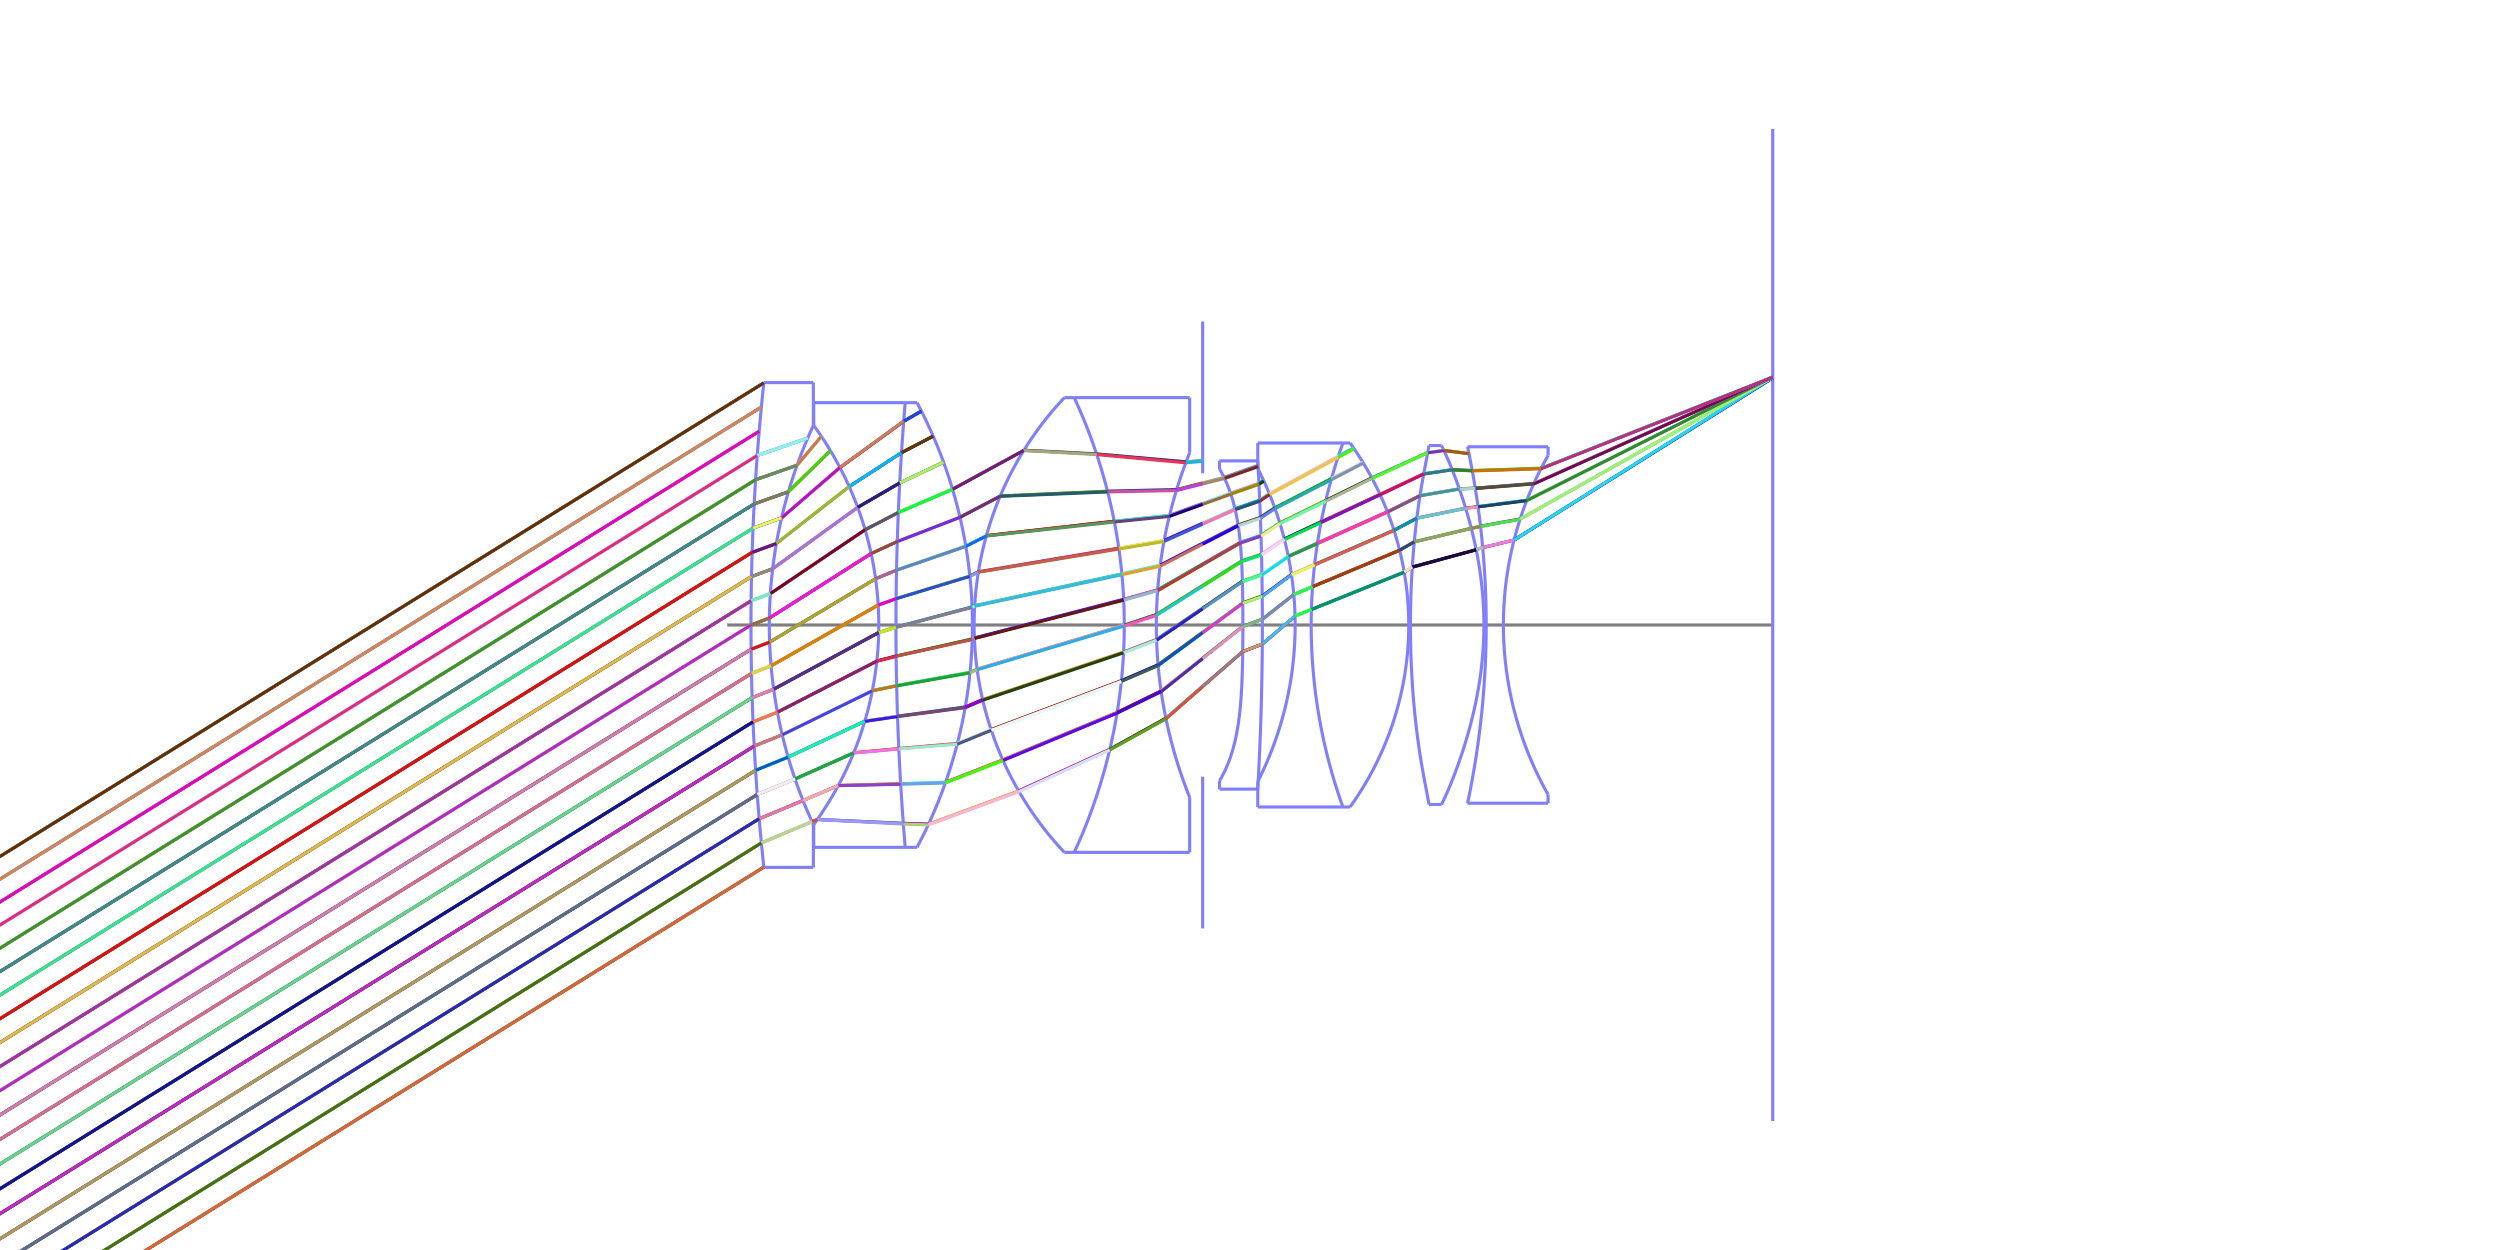 <?xml version="1.0" standalone="no"?>
<svg width="800px" height="400px" version="1.1" xmlns="http://www.w3.org/2000/svg" xmlns:xlink="http://www.w3.org/1999/xlink">
<rect x="0" y="0" width="800" height="400"  fill="#ffffff" />
<defs>
<g id="dot">
<line x1="1" y1="1" x2="0" y2="0"  />
</g>
<g id="cross">
<line x1="-3" y1="0" x2="3" y2="0"  />
<line x1="0" y1="-3" x2="0" y2="3"  />
</g>
<g id="square">
<line x1="-3" y1="-3" x2="-3" y2="3"  />
<line x1="-3" y1="3" x2="3" y2="3"  />
<line x1="3" y1="3" x2="3" y2="-3"  />
<line x1="3" y1="-3" x2="-3" y2="-3"  />
</g>
<g id="round">
<ellipse cx="0" cy="0" rx="3" ry="3"  fill="none" /></g>
<g id="triangle">
<line x1="0" y1="-3" x2="-3" y2="3"  />
<line x1="-3" y1="3" x2="3" y2="3"  />
<line x1="0" y1="-3" x2="3" y2="3"  />
</g>
</defs>
<line x1="232.726" y1="200" x2="567.274" y2="200"  stroke="#7f7f7f" />
<g><title>element</title>
<g>
<line x1="384.852" y1="151.453" x2="384.852" y2="102.906"  stroke="#7f7fff" />
<line x1="384.852" y1="248.547" x2="384.852" y2="297.094"  stroke="#7f7fff" />
</g>
<g>
<polyline fill="none" stroke="#7f7fff" points="244.428,122.432 244.263,123.999 244.101,125.566 243.943,127.133 243.788,128.7 243.637,130.267 243.489,131.834 243.344,133.401 243.203,134.968 243.066,136.535 242.931,138.102 242.8,139.669 242.672,141.236 242.548,142.803 242.427,144.37 242.31,145.937 242.196,147.504 242.085,149.072 241.978,150.639 241.874,152.206 241.773,153.773 241.676,155.34 241.582,156.907 241.491,158.474 241.404,160.041 241.32,161.608 241.24,163.175 241.163,164.742 241.089,166.309 241.019,167.876 240.952,169.443 240.888,171.01 240.828,172.577 240.771,174.144 240.717,175.711 240.667,177.278 240.62,178.845 240.576,180.412 240.536,181.979 240.499,183.546 240.466,185.113 240.436,186.68 240.409,188.247 240.386,189.814 240.365,191.381 240.349,192.948 240.335,194.515 240.325,196.082 240.319,197.649 240.315,199.216 240.315,200.784 240.319,202.351 240.325,203.918 240.335,205.485 240.349,207.052 240.365,208.619 240.386,210.186 240.409,211.753 240.436,213.32 240.466,214.887 240.499,216.454 240.536,218.021 240.576,219.588 240.62,221.155 240.667,222.722 240.717,224.289 240.771,225.856 240.828,227.423 240.888,228.99 240.952,230.557 241.019,232.124 241.089,233.691 241.163,235.258 241.24,236.825 241.32,238.392 241.404,239.959 241.491,241.526 241.582,243.093 241.676,244.66 241.773,246.227 241.874,247.794 241.978,249.361 242.085,250.928 242.196,252.496 242.31,254.063 242.427,255.63 242.548,257.197 242.672,258.764 242.8,260.331 242.931,261.898 243.066,263.465 243.203,265.032 243.344,266.599 243.489,268.166 243.637,269.733 243.788,271.3 243.943,272.867 244.101,274.434 244.263,276.001 244.428,277.568 " />
<line x1="260.276" y1="122.432" x2="260.276" y2="136.149"  stroke="#7f7fff" />
<line x1="244.428" y1="122.432" x2="260.276" y2="122.432"  stroke="#7f7fff" />
<line x1="260.276" y1="277.568" x2="260.276" y2="263.851"  stroke="#7f7fff" />
<line x1="244.428" y1="277.568" x2="260.276" y2="277.568"  stroke="#7f7fff" />
<polyline fill="none" stroke="#7f7fff" points="260.276,136.149 259.685,137.438 259.108,138.728 258.545,140.018 257.997,141.308 257.463,142.598 256.942,143.888 256.436,145.178 255.942,146.468 255.463,147.758 254.996,149.048 254.543,150.338 254.102,151.628 253.675,152.918 253.26,154.208 252.858,155.497 252.468,156.787 252.091,158.077 251.726,159.367 251.374,160.657 251.033,161.947 250.705,163.237 250.389,164.527 250.085,165.817 249.792,167.107 249.511,168.397 249.243,169.687 248.985,170.977 248.74,172.267 248.505,173.556 248.283,174.846 248.072,176.136 247.872,177.426 247.683,178.716 247.506,180.006 247.34,181.296 247.186,182.586 247.042,183.876 246.91,185.166 246.789,186.456 246.679,187.746 246.58,189.036 246.492,190.326 246.415,191.615 246.349,192.905 246.294,194.195 246.25,195.485 246.217,196.775 246.195,198.065 246.184,199.355 246.184,200.645 246.195,201.935 246.217,203.225 246.25,204.515 246.294,205.805 246.349,207.095 246.415,208.385 246.492,209.674 246.58,210.964 246.679,212.254 246.789,213.544 246.91,214.834 247.042,216.124 247.186,217.414 247.34,218.704 247.506,219.994 247.683,221.284 247.872,222.574 248.072,223.864 248.283,225.154 248.505,226.444 248.74,227.733 248.985,229.023 249.243,230.313 249.511,231.603 249.792,232.893 250.085,234.183 250.389,235.473 250.705,236.763 251.033,238.053 251.374,239.343 251.726,240.633 252.091,241.923 252.468,243.213 252.858,244.503 253.26,245.792 253.675,247.082 254.102,248.372 254.543,249.662 254.996,250.952 255.463,252.242 255.942,253.532 256.436,254.822 256.942,256.112 257.463,257.402 257.997,258.692 258.545,259.982 259.108,261.272 259.685,262.562 260.276,263.851 " />
</g>
<g>
<polyline fill="none" stroke="#7f7fff" points="260.391,136.149 261.318,137.438 262.216,138.728 263.087,140.018 263.932,141.308 264.75,142.598 265.544,143.888 266.313,145.178 267.057,146.468 267.779,147.758 268.478,149.048 269.154,150.338 269.809,151.628 270.442,152.918 271.054,154.208 271.645,155.497 272.216,156.787 272.767,158.077 273.299,159.367 273.811,160.657 274.305,161.947 274.779,163.237 275.235,164.527 275.673,165.817 276.093,167.107 276.496,168.397 276.88,169.687 277.247,170.977 277.598,172.267 277.931,173.556 278.247,174.846 278.547,176.136 278.83,177.426 279.096,178.716 279.347,180.006 279.581,181.296 279.799,182.586 280.001,183.876 280.187,185.166 280.358,186.456 280.512,187.746 280.651,189.036 280.775,190.326 280.883,191.615 280.975,192.905 281.052,194.195 281.114,195.485 281.16,196.775 281.19,198.065 281.206,199.355 281.206,200.645 281.19,201.935 281.16,203.225 281.114,204.515 281.052,205.805 280.975,207.095 280.883,208.385 280.775,209.674 280.651,210.964 280.512,212.254 280.358,213.544 280.187,214.834 280.001,216.124 279.799,217.414 279.581,218.704 279.347,219.994 279.096,221.284 278.83,222.574 278.547,223.864 278.247,225.154 277.931,226.444 277.598,227.733 277.247,229.023 276.88,230.313 276.496,231.603 276.093,232.893 275.673,234.183 275.235,235.473 274.779,236.763 274.305,238.053 273.811,239.343 273.299,240.633 272.767,241.923 272.216,243.213 271.645,244.503 271.054,245.792 270.442,247.082 269.809,248.372 269.154,249.662 268.478,250.952 267.779,252.242 267.057,253.532 266.313,254.822 265.544,256.112 264.75,257.402 263.932,258.692 263.087,259.982 262.216,261.272 261.318,262.562 260.391,263.851 " />
<line x1="260.391" y1="128.85" x2="260.391" y2="136.149"  stroke="#7f7fff" />
<line x1="260.391" y1="128.85" x2="289.664" y2="128.85"  stroke="#7f7fff" />
<line x1="260.391" y1="271.15" x2="260.391" y2="263.851"  stroke="#7f7fff" />
<line x1="260.391" y1="271.15" x2="289.664" y2="271.15"  stroke="#7f7fff" />
<polyline fill="none" stroke="#7f7fff" points="289.664,128.85 289.545,130.288 289.429,131.725 289.316,133.162 289.205,134.6 289.096,136.037 288.99,137.474 288.886,138.912 288.785,140.349 288.686,141.786 288.589,143.224 288.495,144.661 288.403,146.099 288.314,147.536 288.227,148.973 288.143,150.411 288.061,151.848 287.981,153.285 287.904,154.723 287.829,156.16 287.757,157.598 287.687,159.035 287.62,160.472 287.555,161.91 287.492,163.347 287.432,164.784 287.374,166.222 287.319,167.659 287.266,169.097 287.215,170.534 287.167,171.971 287.121,173.409 287.078,174.846 287.037,176.283 286.998,177.721 286.962,179.158 286.928,180.595 286.897,182.033 286.868,183.47 286.842,184.908 286.818,186.345 286.796,187.782 286.777,189.22 286.76,190.657 286.745,192.094 286.733,193.532 286.724,194.969 286.716,196.407 286.712,197.844 286.709,199.281 286.709,200.719 286.712,202.156 286.716,203.593 286.724,205.031 286.733,206.468 286.745,207.906 286.76,209.343 286.777,210.78 286.796,212.218 286.818,213.655 286.842,215.092 286.868,216.53 286.897,217.967 286.928,219.405 286.962,220.842 286.998,222.279 287.037,223.717 287.078,225.154 287.121,226.591 287.167,228.029 287.215,229.466 287.266,230.903 287.319,232.341 287.374,233.778 287.432,235.216 287.492,236.653 287.555,238.09 287.62,239.528 287.687,240.965 287.757,242.402 287.829,243.84 287.904,245.277 287.981,246.715 288.061,248.152 288.143,249.589 288.227,251.027 288.314,252.464 288.403,253.901 288.495,255.339 288.589,256.776 288.686,258.214 288.785,259.651 288.886,261.088 288.99,262.526 289.096,263.963 289.205,265.4 289.316,266.838 289.429,268.275 289.545,269.712 289.664,271.15 " />
<line x1="289.664" y1="128.85" x2="293.445" y2="128.85"  stroke="#7f7fff" />
<line x1="289.664" y1="271.15" x2="293.445" y2="271.15"  stroke="#7f7fff" />
<polyline fill="none" stroke="#7f7fff" points="293.445,128.85 294.198,130.288 294.933,131.725 295.648,133.162 296.344,134.6 297.022,136.037 297.682,137.474 298.323,138.912 298.947,140.349 299.553,141.786 300.142,143.224 300.714,144.661 301.269,146.099 301.807,147.536 302.329,148.973 302.834,150.411 303.324,151.848 303.797,153.285 304.255,154.723 304.696,156.16 305.123,157.598 305.534,159.035 305.929,160.472 306.31,161.91 306.675,163.347 307.026,164.784 307.362,166.222 307.683,167.659 307.989,169.097 308.281,170.534 308.559,171.971 308.822,173.409 309.071,174.846 309.305,176.283 309.526,177.721 309.732,179.158 309.925,180.595 310.103,182.033 310.268,183.47 310.418,184.908 310.555,186.345 310.678,187.782 310.788,189.22 310.883,190.657 310.965,192.094 311.033,193.532 311.088,194.969 311.129,196.407 311.156,197.844 311.17,199.281 311.17,200.719 311.156,202.156 311.129,203.593 311.088,205.031 311.033,206.468 310.965,207.906 310.883,209.343 310.788,210.78 310.678,212.218 310.555,213.655 310.418,215.092 310.268,216.53 310.103,217.967 309.925,219.405 309.732,220.842 309.526,222.279 309.305,223.717 309.071,225.154 308.822,226.591 308.559,228.029 308.281,229.466 307.989,230.903 307.683,232.341 307.362,233.778 307.026,235.216 306.675,236.653 306.31,238.09 305.929,239.528 305.534,240.965 305.123,242.402 304.696,243.84 304.255,245.277 303.797,246.715 303.324,248.152 302.834,249.589 302.329,251.027 301.807,252.464 301.269,253.901 300.714,255.339 300.142,256.776 299.553,258.214 298.947,259.651 298.323,261.088 297.682,262.526 297.022,263.963 296.344,265.4 295.648,266.838 294.933,268.275 294.198,269.712 293.445,271.15 " />
</g>
<g>
<polyline fill="none" stroke="#7f7fff" points="340.597,127.236 339.238,128.706 337.929,130.176 336.669,131.646 335.453,133.116 334.281,134.586 333.151,136.056 332.061,137.526 331.009,138.996 329.995,140.466 329.016,141.936 328.072,143.406 327.162,144.876 326.285,146.346 325.439,147.816 324.624,149.286 323.839,150.756 323.084,152.226 322.357,153.696 321.658,155.166 320.986,156.636 320.341,158.106 319.723,159.576 319.13,161.046 318.562,162.516 318.02,163.986 317.501,165.456 317.007,166.926 316.537,168.396 316.09,169.866 315.666,171.336 315.265,172.806 314.887,174.276 314.53,175.745 314.196,177.215 313.884,178.685 313.593,180.155 313.324,181.625 313.077,183.095 312.85,184.565 312.644,186.035 312.46,187.505 312.296,188.975 312.152,190.445 312.03,191.915 311.928,193.385 311.846,194.855 311.785,196.325 311.744,197.795 311.724,199.265 311.724,200.735 311.744,202.205 311.785,203.675 311.846,205.145 311.928,206.615 312.03,208.085 312.152,209.555 312.296,211.025 312.46,212.495 312.644,213.965 312.85,215.435 313.077,216.905 313.324,218.375 313.593,219.845 313.884,221.315 314.196,222.785 314.53,224.255 314.887,225.724 315.265,227.194 315.666,228.664 316.09,230.134 316.537,231.604 317.007,233.074 317.501,234.544 318.02,236.014 318.562,237.484 319.13,238.954 319.723,240.424 320.341,241.894 320.986,243.364 321.658,244.834 322.357,246.304 323.084,247.774 323.839,249.244 324.624,250.714 325.439,252.184 326.285,253.654 327.162,255.124 328.072,256.594 329.016,258.064 329.995,259.534 331.009,261.004 332.061,262.474 333.151,263.944 334.281,265.414 335.453,266.884 336.669,268.354 337.929,269.824 339.238,271.294 340.597,272.764 " />
<line x1="340.597" y1="127.236" x2="343.754" y2="127.236"  stroke="#7f7fff" />
<line x1="340.597" y1="272.764" x2="343.754" y2="272.764"  stroke="#7f7fff" />
<polyline fill="none" stroke="#7f7fff" points="343.754,127.236 344.425,128.706 345.08,130.176 345.719,131.646 346.342,133.116 346.949,134.586 347.54,136.056 348.116,137.526 348.676,138.996 349.221,140.466 349.751,141.936 350.267,143.406 350.767,144.876 351.253,146.346 351.724,147.816 352.181,149.286 352.624,150.756 353.052,152.226 353.467,153.696 353.867,155.166 354.254,156.636 354.627,158.106 354.986,159.576 355.332,161.046 355.664,162.516 355.983,163.986 356.289,165.456 356.581,166.926 356.86,168.396 357.126,169.866 357.379,171.336 357.619,172.806 357.846,174.276 358.06,175.745 358.262,177.215 358.45,178.685 358.626,180.155 358.789,181.625 358.94,183.095 359.077,184.565 359.202,186.035 359.315,187.505 359.415,188.975 359.502,190.445 359.577,191.915 359.64,193.385 359.689,194.855 359.727,196.325 359.752,197.795 359.764,199.265 359.764,200.735 359.752,202.205 359.727,203.675 359.689,205.145 359.64,206.615 359.577,208.085 359.502,209.555 359.415,211.025 359.315,212.495 359.202,213.965 359.077,215.435 358.94,216.905 358.789,218.375 358.626,219.845 358.45,221.315 358.262,222.785 358.06,224.255 357.846,225.724 357.619,227.194 357.379,228.664 357.126,230.134 356.86,231.604 356.581,233.074 356.289,234.544 355.983,236.014 355.664,237.484 355.332,238.954 354.986,240.424 354.627,241.894 354.254,243.364 353.867,244.834 353.467,246.304 353.052,247.774 352.624,249.244 352.181,250.714 351.724,252.184 351.253,253.654 350.767,255.124 350.267,256.594 349.751,258.064 349.221,259.534 348.676,261.004 348.116,262.474 347.54,263.944 346.949,265.414 346.342,266.884 345.719,268.354 345.08,269.824 344.425,271.294 343.754,272.764 " />
<line x1="380.691" y1="127.236" x2="380.691" y2="144.877"  stroke="#7f7fff" />
<line x1="343.754" y1="127.236" x2="380.691" y2="127.236"  stroke="#7f7fff" />
<line x1="380.691" y1="272.764" x2="380.691" y2="255.123"  stroke="#7f7fff" />
<line x1="343.754" y1="272.764" x2="380.691" y2="272.764"  stroke="#7f7fff" />
<polyline fill="none" stroke="#7f7fff" points="380.691,144.877 380.249,145.991 379.818,147.104 379.396,148.218 378.985,149.332 378.584,150.445 378.193,151.559 377.812,152.672 377.441,153.786 377.079,154.9 376.728,156.013 376.385,157.127 376.053,158.24 375.73,159.354 375.416,160.467 375.112,161.581 374.817,162.695 374.531,163.808 374.255,164.922 373.988,166.035 373.729,167.149 373.48,168.263 373.24,169.376 373.009,170.49 372.787,171.603 372.573,172.717 372.369,173.831 372.173,174.944 371.986,176.058 371.807,177.171 371.638,178.285 371.477,179.399 371.324,180.512 371.181,181.626 371.046,182.739 370.919,183.853 370.801,184.967 370.691,186.08 370.59,187.194 370.498,188.307 370.414,189.421 370.338,190.534 370.271,191.648 370.212,192.762 370.162,193.875 370.12,194.989 370.086,196.102 370.061,197.216 370.044,198.33 370.036,199.443 370.036,200.557 370.044,201.67 370.061,202.784 370.086,203.898 370.12,205.011 370.162,206.125 370.212,207.238 370.271,208.352 370.338,209.466 370.414,210.579 370.498,211.693 370.59,212.806 370.691,213.92 370.801,215.033 370.919,216.147 371.046,217.261 371.181,218.374 371.324,219.488 371.477,220.601 371.638,221.715 371.807,222.829 371.986,223.942 372.173,225.056 372.369,226.169 372.573,227.283 372.787,228.397 373.009,229.51 373.24,230.624 373.48,231.737 373.729,232.851 373.988,233.965 374.255,235.078 374.531,236.192 374.817,237.305 375.112,238.419 375.416,239.533 375.73,240.646 376.053,241.76 376.385,242.873 376.728,243.987 377.079,245.1 377.441,246.214 377.812,247.328 378.193,248.441 378.584,249.555 378.985,250.668 379.396,251.782 379.818,252.896 380.249,254.009 380.691,255.123 " />
</g>
<g>
<polyline fill="none" stroke="#7f7fff" points="390.24,150.085 390.814,151.093 391.351,152.102 391.851,153.11 392.318,154.119 392.753,155.127 393.157,156.135 393.534,157.144 393.883,158.152 394.208,159.161 394.509,160.169 394.788,161.177 395.046,162.186 395.285,163.194 395.506,164.202 395.709,165.211 395.897,166.219 396.07,167.228 396.229,168.236 396.375,169.244 396.509,170.253 396.631,171.261 396.744,172.269 396.847,173.278 396.941,174.286 397.026,175.295 397.104,176.303 397.175,177.311 397.24,178.32 397.298,179.328 397.351,180.337 397.399,181.345 397.442,182.353 397.48,183.362 397.515,184.37 397.546,185.378 397.574,186.387 397.598,187.395 397.62,188.404 397.639,189.412 397.656,190.42 397.671,191.429 397.683,192.437 397.694,193.446 397.703,194.454 397.71,195.462 397.716,196.471 397.72,197.479 397.723,198.487 397.724,199.496 397.724,200.504 397.723,201.513 397.72,202.521 397.716,203.529 397.71,204.538 397.703,205.546 397.694,206.554 397.683,207.563 397.671,208.571 397.656,209.58 397.639,210.588 397.62,211.596 397.598,212.605 397.574,213.613 397.546,214.622 397.515,215.63 397.48,216.638 397.442,217.647 397.399,218.655 397.351,219.663 397.298,220.672 397.24,221.68 397.175,222.689 397.104,223.697 397.026,224.705 396.941,225.714 396.847,226.722 396.744,227.731 396.631,228.739 396.509,229.747 396.375,230.756 396.229,231.764 396.07,232.772 395.897,233.781 395.709,234.789 395.506,235.798 395.285,236.806 395.046,237.814 394.788,238.823 394.509,239.831 394.208,240.839 393.883,241.848 393.534,242.856 393.157,243.865 392.753,244.873 392.318,245.881 391.851,246.89 391.351,247.898 390.814,248.907 390.24,249.915 " />
<line x1="390.24" y1="147.481" x2="390.24" y2="150.085"  stroke="#7f7fff" />
<line x1="390.24" y1="147.481" x2="402.478" y2="147.481"  stroke="#7f7fff" />
<line x1="390.24" y1="252.519" x2="390.24" y2="249.915"  stroke="#7f7fff" />
<line x1="390.24" y1="252.519" x2="402.478" y2="252.519"  stroke="#7f7fff" />
<polyline fill="none" stroke="#7f7fff" points="402.478,147.481 402.537,148.542 402.595,149.603 402.652,150.664 402.708,151.725 402.762,152.786 402.816,153.847 402.868,154.908 402.918,155.969 402.968,157.03 403.016,158.091 403.063,159.152 403.109,160.213 403.154,161.274 403.198,162.335 403.24,163.396 403.281,164.457 403.321,165.518 403.36,166.579 403.397,167.64 403.434,168.701 403.469,169.762 403.502,170.823 403.535,171.884 403.566,172.945 403.597,174.006 403.626,175.067 403.654,176.128 403.68,177.189 403.705,178.25 403.73,179.311 403.753,180.372 403.774,181.433 403.795,182.494 403.814,183.555 403.832,184.616 403.849,185.677 403.865,186.738 403.88,187.799 403.893,188.86 403.905,189.921 403.916,190.982 403.925,192.043 403.934,193.104 403.941,194.165 403.947,195.226 403.952,196.287 403.956,197.348 403.958,198.409 403.959,199.47 403.959,200.53 403.958,201.591 403.956,202.652 403.952,203.713 403.947,204.774 403.941,205.835 403.934,206.896 403.925,207.957 403.916,209.018 403.905,210.079 403.893,211.14 403.88,212.201 403.865,213.262 403.849,214.323 403.832,215.384 403.814,216.445 403.795,217.506 403.774,218.567 403.753,219.628 403.73,220.689 403.705,221.75 403.68,222.811 403.654,223.872 403.626,224.933 403.597,225.994 403.566,227.055 403.535,228.116 403.502,229.177 403.469,230.238 403.434,231.299 403.397,232.36 403.36,233.421 403.321,234.482 403.281,235.543 403.24,236.604 403.198,237.665 403.154,238.726 403.109,239.787 403.063,240.848 403.016,241.909 402.968,242.97 402.918,244.031 402.868,245.092 402.816,246.153 402.762,247.214 402.708,248.275 402.652,249.336 402.595,250.397 402.537,251.458 402.478,252.519 " />
</g>
<g>
<polyline fill="none" stroke="#7f7fff" points="402.487,149.902 402.993,150.914 403.486,151.926 403.967,152.938 404.435,153.95 404.891,154.962 405.334,155.974 405.766,156.986 406.186,157.998 406.595,159.01 406.992,160.023 407.377,161.035 407.751,162.047 408.115,163.059 408.467,164.071 408.808,165.083 409.138,166.095 409.458,167.107 409.767,168.119 410.065,169.131 410.354,170.143 410.631,171.156 410.899,172.168 411.156,173.18 411.403,174.192 411.641,175.204 411.868,176.216 412.085,177.228 412.293,178.24 412.49,179.252 412.678,180.264 412.856,181.276 413.025,182.288 413.184,183.301 413.333,184.313 413.473,185.325 413.604,186.337 413.725,187.349 413.836,188.361 413.938,189.373 414.031,190.385 414.114,191.397 414.188,192.409 414.253,193.421 414.309,194.434 414.355,195.446 414.392,196.458 414.42,197.47 414.438,198.482 414.447,199.494 414.447,200.506 414.438,201.518 414.42,202.53 414.392,203.542 414.355,204.554 414.309,205.566 414.253,206.579 414.188,207.591 414.114,208.603 414.031,209.615 413.938,210.627 413.836,211.639 413.725,212.651 413.604,213.663 413.473,214.675 413.333,215.687 413.184,216.699 413.025,217.712 412.856,218.724 412.678,219.736 412.49,220.748 412.293,221.76 412.085,222.772 411.868,223.784 411.641,224.796 411.403,225.808 411.156,226.82 410.899,227.832 410.631,228.844 410.354,229.857 410.065,230.869 409.767,231.881 409.458,232.893 409.138,233.905 408.808,234.917 408.467,235.929 408.115,236.941 407.751,237.953 407.377,238.965 406.992,239.977 406.595,240.99 406.186,242.002 405.766,243.014 405.334,244.026 404.891,245.038 404.435,246.05 403.967,247.062 403.486,248.074 402.993,249.086 402.487,250.098 " />
<line x1="402.487" y1="141.76" x2="402.487" y2="149.902"  stroke="#7f7fff" />
<line x1="402.487" y1="141.76" x2="429.728" y2="141.76"  stroke="#7f7fff" />
<line x1="402.487" y1="258.24" x2="402.487" y2="250.098"  stroke="#7f7fff" />
<line x1="402.487" y1="258.24" x2="429.728" y2="258.24"  stroke="#7f7fff" />
<polyline fill="none" stroke="#7f7fff" points="429.728,141.76 429.311,142.936 428.902,144.113 428.503,145.29 428.114,146.466 427.734,147.643 427.363,148.819 427.001,149.996 426.649,151.172 426.306,152.349 425.972,153.526 425.646,154.702 425.33,155.879 425.023,157.055 424.724,158.232 424.435,159.408 424.154,160.585 423.881,161.761 423.618,162.938 423.363,164.115 423.116,165.291 422.879,166.468 422.649,167.644 422.429,168.821 422.216,169.997 422.012,171.174 421.817,172.351 421.63,173.527 421.451,174.704 421.28,175.88 421.118,177.057 420.964,178.233 420.818,179.41 420.681,180.587 420.551,181.763 420.43,182.94 420.317,184.116 420.212,185.293 420.115,186.469 420.027,187.646 419.946,188.823 419.874,189.999 419.809,191.176 419.753,192.352 419.705,193.529 419.664,194.705 419.632,195.882 419.608,197.059 419.592,198.235 419.584,199.412 419.584,200.588 419.592,201.765 419.608,202.941 419.632,204.118 419.664,205.295 419.705,206.471 419.753,207.648 419.809,208.824 419.874,210.001 419.946,211.177 420.027,212.354 420.115,213.531 420.212,214.707 420.317,215.884 420.43,217.06 420.551,218.237 420.681,219.413 420.818,220.59 420.964,221.767 421.118,222.943 421.28,224.12 421.451,225.296 421.63,226.473 421.817,227.649 422.012,228.826 422.216,230.003 422.429,231.179 422.649,232.356 422.879,233.532 423.116,234.709 423.363,235.885 423.618,237.062 423.881,238.239 424.154,239.415 424.435,240.592 424.724,241.768 425.023,242.945 425.33,244.121 425.646,245.298 425.972,246.474 426.306,247.651 426.649,248.828 427.001,250.004 427.363,251.181 427.734,252.357 428.114,253.534 428.503,254.71 428.902,255.887 429.311,257.064 429.728,258.24 " />
<line x1="429.728" y1="141.76" x2="432.004" y2="141.76"  stroke="#7f7fff" />
<line x1="429.728" y1="258.24" x2="432.004" y2="258.24"  stroke="#7f7fff" />
<polyline fill="none" stroke="#7f7fff" points="432.004,141.76 432.838,142.936 433.648,144.113 434.432,145.29 435.193,146.466 435.931,147.643 436.647,148.819 437.34,149.996 438.012,151.172 438.663,152.349 439.293,153.526 439.903,154.702 440.494,155.879 441.065,157.055 441.618,158.232 442.152,159.408 442.668,160.585 443.165,161.761 443.645,162.938 444.108,164.115 444.554,165.291 444.983,166.468 445.395,167.644 445.79,168.821 446.17,169.997 446.533,171.174 446.881,172.351 447.213,173.527 447.53,174.704 447.831,175.88 448.117,177.057 448.387,178.233 448.643,179.41 448.884,180.587 449.111,181.763 449.322,182.94 449.52,184.116 449.702,185.293 449.871,186.469 450.025,187.646 450.165,188.823 450.291,189.999 450.402,191.176 450.5,192.352 450.583,193.529 450.653,194.705 450.709,195.882 450.75,197.059 450.778,198.235 450.792,199.412 450.792,200.588 450.778,201.765 450.75,202.941 450.709,204.118 450.653,205.295 450.583,206.471 450.5,207.648 450.402,208.824 450.291,210.001 450.165,211.177 450.025,212.354 449.871,213.531 449.702,214.707 449.52,215.884 449.322,217.06 449.111,218.237 448.884,219.413 448.643,220.59 448.387,221.767 448.117,222.943 447.831,224.12 447.53,225.296 447.213,226.473 446.881,227.649 446.533,228.826 446.17,230.003 445.79,231.179 445.395,232.356 444.983,233.532 444.554,234.709 444.108,235.885 443.645,237.062 443.165,238.239 442.668,239.415 442.152,240.592 441.618,241.768 441.065,242.945 440.494,244.121 439.903,245.298 439.293,246.474 438.663,247.651 438.012,248.828 437.34,250.004 436.647,251.181 435.931,252.357 435.193,253.534 434.432,254.71 433.648,255.887 432.838,257.064 432.004,258.24 " />
</g>
<g>
<polyline fill="none" stroke="#7f7fff" points="457.279,142.567 457.077,143.727 456.865,144.887 456.647,146.047 456.425,147.208 456.203,148.368 455.982,149.528 455.763,150.689 455.548,151.849 455.337,153.009 455.132,154.169 454.931,155.33 454.737,156.49 454.548,157.65 454.365,158.81 454.189,159.971 454.018,161.131 453.854,162.291 453.695,163.452 453.542,164.612 453.395,165.772 453.254,166.932 453.118,168.093 452.988,169.253 452.863,170.413 452.743,171.573 452.629,172.734 452.519,173.894 452.415,175.054 452.316,176.214 452.222,177.375 452.133,178.535 452.049,179.695 451.97,180.856 451.895,182.016 451.826,183.176 451.761,184.336 451.701,185.497 451.646,186.657 451.595,187.817 451.549,188.977 451.508,190.138 451.472,191.298 451.44,192.458 451.412,193.619 451.39,194.779 451.372,195.939 451.358,197.099 451.349,198.26 451.344,199.42 451.344,200.58 451.349,201.74 451.358,202.901 451.372,204.061 451.39,205.221 451.412,206.381 451.44,207.542 451.472,208.702 451.508,209.862 451.549,211.023 451.595,212.183 451.646,213.343 451.701,214.503 451.761,215.664 451.826,216.824 451.895,217.984 451.97,219.144 452.049,220.305 452.133,221.465 452.222,222.625 452.316,223.786 452.415,224.946 452.519,226.106 452.629,227.266 452.743,228.427 452.863,229.587 452.988,230.747 453.118,231.907 453.254,233.068 453.395,234.228 453.542,235.388 453.695,236.548 453.854,237.709 454.018,238.869 454.189,240.029 454.365,241.19 454.548,242.35 454.737,243.51 454.931,244.67 455.132,245.831 455.337,246.991 455.548,248.151 455.763,249.311 455.982,250.472 456.203,251.632 456.425,252.792 456.647,253.953 456.865,255.113 457.077,256.273 457.279,257.433 " />
<line x1="457.279" y1="142.567" x2="461.288" y2="142.567"  stroke="#7f7fff" />
<line x1="457.279" y1="257.433" x2="461.288" y2="257.433"  stroke="#7f7fff" />
<polyline fill="none" stroke="#7f7fff" points="461.288,142.567 461.855,143.727 462.398,144.887 462.921,146.047 463.427,147.208 463.917,148.368 464.392,149.528 464.855,150.689 465.306,151.849 465.746,153.009 466.175,154.169 466.595,155.33 467.004,156.49 467.403,157.65 467.793,158.81 468.172,159.971 468.543,161.131 468.903,162.291 469.254,163.452 469.594,164.612 469.925,165.772 470.246,166.932 470.557,168.093 470.857,169.253 471.147,170.413 471.427,171.573 471.696,172.734 471.954,173.894 472.203,175.054 472.44,176.214 472.666,177.375 472.882,178.535 473.087,179.695 473.281,180.856 473.464,182.016 473.636,183.176 473.797,184.336 473.947,185.497 474.085,186.657 474.212,187.817 474.328,188.977 474.432,190.138 474.525,191.298 474.606,192.458 474.676,193.619 474.734,194.779 474.781,195.939 474.816,197.099 474.839,198.26 474.851,199.42 474.851,200.58 474.839,201.74 474.816,202.901 474.781,204.061 474.734,205.221 474.676,206.381 474.606,207.542 474.525,208.702 474.432,209.862 474.328,211.023 474.212,212.183 474.085,213.343 473.947,214.503 473.797,215.664 473.636,216.824 473.464,217.984 473.281,219.144 473.087,220.305 472.882,221.465 472.666,222.625 472.44,223.786 472.203,224.946 471.954,226.106 471.696,227.266 471.427,228.427 471.147,229.587 470.857,230.747 470.557,231.907 470.246,233.068 469.925,234.228 469.594,235.388 469.254,236.548 468.903,237.709 468.543,238.869 468.172,240.029 467.793,241.19 467.403,242.35 467.004,243.51 466.595,244.67 466.175,245.831 465.746,246.991 465.306,248.151 464.855,249.311 464.392,250.472 463.917,251.632 463.427,252.792 462.921,253.953 462.398,255.113 461.855,256.273 461.288,257.433 " />
</g>
<g>
<polyline fill="none" stroke="#7f7fff" points="469.615,142.97 469.856,144.122 470.093,145.274 470.324,146.426 470.55,147.579 470.771,148.731 470.986,149.883 471.197,151.035 471.403,152.187 471.604,153.339 471.799,154.491 471.99,155.643 472.175,156.796 472.356,157.948 472.531,159.1 472.702,160.252 472.868,161.404 473.028,162.556 473.184,163.708 473.335,164.86 473.48,166.012 473.621,167.165 473.757,168.317 473.888,169.469 474.014,170.621 474.135,171.773 474.252,172.925 474.363,174.077 474.47,175.229 474.571,176.382 474.668,177.534 474.76,178.686 474.847,179.838 474.929,180.99 475.006,182.142 475.079,183.294 475.146,184.446 475.209,185.599 475.267,186.751 475.32,187.903 475.368,189.055 475.412,190.207 475.45,191.359 475.484,192.511 475.513,193.663 475.537,194.815 475.557,195.968 475.571,197.12 475.581,198.272 475.585,199.424 475.585,200.576 475.581,201.728 475.571,202.88 475.557,204.032 475.537,205.185 475.513,206.337 475.484,207.489 475.45,208.641 475.412,209.793 475.368,210.945 475.32,212.097 475.267,213.249 475.209,214.401 475.146,215.554 475.079,216.706 475.006,217.858 474.929,219.01 474.847,220.162 474.76,221.314 474.668,222.466 474.571,223.618 474.47,224.771 474.363,225.923 474.252,227.075 474.135,228.227 474.014,229.379 473.888,230.531 473.757,231.683 473.621,232.835 473.48,233.988 473.335,235.14 473.184,236.292 473.028,237.444 472.868,238.596 472.702,239.748 472.531,240.9 472.356,242.052 472.175,243.204 471.99,244.357 471.799,245.509 471.604,246.661 471.403,247.813 471.197,248.965 470.986,250.117 470.771,251.269 470.55,252.421 470.324,253.574 470.093,254.726 469.856,255.878 469.615,257.03 " />
<line x1="495.387" y1="142.97" x2="495.387" y2="145.757"  stroke="#7f7fff" />
<line x1="469.615" y1="142.97" x2="495.387" y2="142.97"  stroke="#7f7fff" />
<line x1="495.387" y1="257.03" x2="495.387" y2="254.243"  stroke="#7f7fff" />
<line x1="469.615" y1="257.03" x2="495.387" y2="257.03"  stroke="#7f7fff" />
<polyline fill="none" stroke="#7f7fff" points="495.387,145.757 494.775,146.853 494.178,147.949 493.598,149.045 493.033,150.141 492.484,151.236 491.949,152.332 491.43,153.428 490.925,154.524 490.435,155.62 489.959,156.716 489.497,157.811 489.049,158.907 488.615,160.003 488.194,161.099 487.786,162.195 487.392,163.29 487.011,164.386 486.642,165.482 486.286,166.578 485.943,167.674 485.613,168.769 485.295,169.865 484.989,170.961 484.695,172.057 484.413,173.153 484.143,174.248 483.885,175.344 483.639,176.44 483.405,177.536 483.182,178.632 482.971,179.728 482.771,180.823 482.583,181.919 482.406,183.015 482.241,184.111 482.086,185.207 481.943,186.302 481.811,187.398 481.691,188.494 481.581,189.59 481.482,190.686 481.395,191.781 481.318,192.877 481.253,193.973 481.198,195.069 481.154,196.165 481.121,197.26 481.1,198.356 481.089,199.452 481.089,200.548 481.1,201.644 481.121,202.74 481.154,203.835 481.198,204.931 481.253,206.027 481.318,207.123 481.395,208.219 481.482,209.314 481.581,210.41 481.691,211.506 481.811,212.602 481.943,213.698 482.086,214.793 482.241,215.889 482.406,216.985 482.583,218.081 482.771,219.177 482.971,220.272 483.182,221.368 483.405,222.464 483.639,223.56 483.885,224.656 484.143,225.752 484.413,226.847 484.695,227.943 484.989,229.039 485.295,230.135 485.613,231.231 485.943,232.326 486.286,233.422 486.642,234.518 487.011,235.614 487.392,236.71 487.786,237.805 488.194,238.901 488.615,239.997 489.049,241.093 489.497,242.189 489.959,243.284 490.435,244.38 490.925,245.476 491.43,246.572 491.949,247.668 492.484,248.764 493.033,249.859 493.598,250.955 494.178,252.051 494.775,253.147 495.387,254.243 " />
</g>
</g>
<g><title>element</title>
<polyline fill="none" stroke="#7f7fff" points="567.274,41.27 567.274,44.477 567.274,47.683 567.274,50.89 567.274,54.096 567.274,57.303 567.274,60.51 567.274,63.717 567.274,66.923 567.274,70.13 567.274,73.337 567.274,76.543 567.274,79.75 567.274,82.957 567.274,86.163 567.274,89.37 567.274,92.577 567.274,95.783 567.274,98.99 567.274,102.197 567.274,105.403 567.274,108.61 567.274,111.817 567.274,115.023 567.274,118.23 567.274,121.437 567.274,124.643 567.274,127.85 567.274,131.057 567.274,134.263 567.274,137.47 567.274,140.677 567.274,143.883 567.274,147.09 567.274,150.297 567.274,153.503 567.274,156.71 567.274,159.917 567.274,163.123 567.274,166.33 567.274,169.537 567.274,172.743 567.274,175.95 567.274,179.157 567.274,182.363 567.274,185.57 567.274,188.777 567.274,191.983 567.274,195.19 567.274,198.397 567.274,201.603 567.274,204.81 567.274,208.017 567.274,211.223 567.274,214.43 567.274,217.637 567.274,220.843 567.274,224.05 567.274,227.257 567.274,230.463 567.274,233.67 567.274,236.877 567.274,240.083 567.274,243.29 567.274,246.497 567.274,249.703 567.274,252.91 567.274,256.117 567.274,259.323 567.274,262.53 567.274,265.737 567.274,268.943 567.274,272.15 567.274,275.357 567.274,278.563 567.274,281.77 567.274,284.977 567.274,288.183 567.274,291.39 567.274,294.597 567.274,297.803 567.274,301.01 567.274,304.217 567.274,307.423 567.274,310.63 567.274,313.837 567.274,317.043 567.274,320.25 567.274,323.457 567.274,326.663 567.274,329.87 567.274,333.077 567.274,336.283 567.274,339.49 567.274,342.697 567.274,345.903 567.274,349.11 567.274,352.317 567.274,355.523 567.274,358.73 " />
</g>
<g><title>element</title>
</g>
<g><title>rays</title>
<g><title>ray</title>
<line x1="391.736" y1="152.872" x2="402.564" y2="149.036"  stroke="#f617e9" />
<line x1="384.852" y1="154.618" x2="391.736" y2="152.872"  stroke="#c18bec" />
<line x1="376.505" y1="156.734" x2="384.852" y2="154.618"  stroke="#3f0660" />
<line x1="354.411" y1="157.25" x2="376.505" y2="156.734"  stroke="#c9fa43" />
<line x1="320.073" y1="158.735" x2="354.411" y2="157.25"  stroke="#5e8f83" />
<line x1="307.195" y1="165.501" x2="320.073" y2="158.735"  stroke="#f59ec3" />
<line x1="287.125" y1="173.271" x2="307.195" y2="165.501"  stroke="#e2fd98" />
<line x1="278.77" y1="177.147" x2="287.125" y2="173.271"  stroke="#70ada2" />
<line x1="246.199" y1="197.771" x2="278.77" y2="177.147"  stroke="#190fa8" />
<line x1="240.315" y1="200" x2="246.199" y2="197.771"  stroke="#4e972b" />
<line x1="-2876.68" y1="2132.62" x2="240.315" y2="200"  stroke="#ce9bc5" />
</g>
<g><title>ray</title>
<line x1="391.689" y1="152.775" x2="402.558" y2="148.91"  stroke="#6891bb" />
<line x1="384.852" y1="154.514" x2="391.689" y2="152.775"  stroke="#9da78c" />
<line x1="376.537" y1="156.63" x2="384.852" y2="154.514"  stroke="#996a32" />
<line x1="354.392" y1="157.173" x2="376.537" y2="156.63"  stroke="#4f39a6" />
<line x1="320.089" y1="158.699" x2="354.392" y2="157.173"  stroke="#658d18" />
<line x1="307.19" y1="165.481" x2="320.089" y2="158.699"  stroke="#6c789a" />
<line x1="287.126" y1="173.263" x2="307.19" y2="165.481"  stroke="#dc76f5" />
<line x1="278.769" y1="177.144" x2="287.126" y2="173.263"  stroke="#3bd216" />
<line x1="246.199" y1="197.767" x2="278.769" y2="177.144"  stroke="#479609" />
<line x1="240.315" y1="200" x2="246.199" y2="197.767"  stroke="#56931f" />
<line x1="-2876.68" y1="2132.62" x2="240.315" y2="200"  stroke="#7efebd" />
</g>
<g><title>ray</title>
<line x1="391.842" y1="153.092" x2="402.58" y2="149.321"  stroke="#7c241f" />
<line x1="384.852" y1="154.854" x2="391.842" y2="153.092"  stroke="#a48771" />
<line x1="376.431" y1="156.976" x2="384.852" y2="154.854"  stroke="#bf3aef" />
<line x1="354.457" y1="157.428" x2="376.431" y2="156.976"  stroke="#c953a0" />
<line x1="320.039" y1="158.817" x2="354.457" y2="157.428"  stroke="#1f5d6e" />
<line x1="307.206" y1="165.549" x2="320.039" y2="158.817"  stroke="#702f70" />
<line x1="287.125" y1="173.29" x2="307.206" y2="165.549"  stroke="#742fd4" />
<line x1="278.771" y1="177.152" x2="287.125" y2="173.29"  stroke="#a24145" />
<line x1="246.199" y1="197.779" x2="278.771" y2="177.152"  stroke="#f614dc" />
<line x1="240.315" y1="200" x2="246.199" y2="197.779"  stroke="#976a4a" />
<line x1="-2876.68" y1="2132.62" x2="240.315" y2="200"  stroke="#b926c0" />
</g>
<g><title>ray</title>
<line x1="-2910.25" y1="2078.49" x2="244.419" y2="122.51"  stroke="#070c74" />
</g>
<g><title>ray</title>
<line x1="-2910.25" y1="2078.49" x2="244.419" y2="122.51"  stroke="#5ef7b0" />
</g>
<g><title>ray</title>
<line x1="-2910.25" y1="2078.49" x2="244.419" y2="122.51"  stroke="#6a2c00" />
</g>
<g><title>ray</title>
<line x1="-2840.84" y1="2190.43" x2="244.419" y2="277.49"  stroke="#f14538" />
</g>
<g><title>ray</title>
<line x1="-2840.84" y1="2190.43" x2="244.419" y2="277.49"  stroke="#75597a" />
</g>
<g><title>ray</title>
<line x1="-2840.84" y1="2190.43" x2="244.419" y2="277.49"  stroke="#d16937" />
</g>
<g><title>ray</title>
<line x1="-2906.99" y1="2083.73" x2="243.638" y2="130.259"  stroke="#cba67e" />
</g>
<g><title>ray</title>
<line x1="-2906.99" y1="2083.73" x2="243.638" y2="130.259"  stroke="#1987f6" />
</g>
<g><title>ray</title>
<line x1="-2906.99" y1="2083.73" x2="243.638" y2="130.259"  stroke="#d48456" />
</g>
<g><title>ray</title>
<line x1="484.502" y1="172.801" x2="567.274" y2="120.878"  stroke="#053770" />
<line x1="474.469" y1="175.225" x2="484.502" y2="172.801"  stroke="#11bea1" />
<line x1="472.38" y1="175.915" x2="474.469" y2="175.225"  stroke="#70c01f" />
<line x1="451.929" y1="181.476" x2="472.38" y2="175.915"  stroke="#0344ed" />
<line x1="449.349" y1="183.094" x2="451.929" y2="181.476"  stroke="#eea936" />
<line x1="419.654" y1="195.042" x2="449.349" y2="183.094"  stroke="#cff300" />
<line x1="414.412" y1="197.151" x2="419.654" y2="195.042"  stroke="#b0dc6e" />
<line x1="403.939" y1="206.107" x2="414.412" y2="197.151"  stroke="#994685" />
<line x1="397.672" y1="208.499" x2="403.939" y2="206.107"  stroke="#655911" />
<line x1="384.852" y1="219.651" x2="397.672" y2="208.499"  stroke="#94f3f2" />
<line x1="373.086" y1="229.886" x2="384.852" y2="219.651"  stroke="#0f223d" />
<line x1="355.128" y1="239.828" x2="373.086" y2="229.886"  stroke="#023ecc" />
<line x1="326" y1="253.165" x2="355.128" y2="239.828"  stroke="#9f1a56" />
<line x1="297.107" y1="263.781" x2="326" y2="253.165"  stroke="#d32c16" />
<line x1="289.064" y1="263.531" x2="297.107" y2="263.781"  stroke="#697197" />
<line x1="261.546" y1="262.237" x2="289.064" y2="263.531"  stroke="#a924a4" />
<line x1="259.849" y1="262.923" x2="261.546" y2="262.237"  stroke="#707e3d" />
<line x1="243.638" y1="269.741" x2="259.849" y2="262.923"  stroke="#b6c287" />
<line x1="-2844.52" y1="2184.48" x2="243.638" y2="269.741"  stroke="#c851a9" />
</g>
<g><title>ray</title>
<line x1="484.5" y1="172.809" x2="567.274" y2="120.947"  stroke="#181dfc" />
<line x1="474.471" y1="175.243" x2="484.5" y2="172.809"  stroke="#a315d4" />
<line x1="472.384" y1="175.934" x2="474.471" y2="175.243"  stroke="#85cf3a" />
<line x1="451.927" y1="181.513" x2="472.384" y2="175.934"  stroke="#0e1dc4" />
<line x1="449.354" y1="183.123" x2="451.927" y2="181.513"  stroke="#f709c8" />
<line x1="419.654" y1="195.073" x2="449.354" y2="183.123"  stroke="#2072d7" />
<line x1="414.413" y1="197.186" x2="419.654" y2="195.073"  stroke="#b0c88a" />
<line x1="403.939" y1="206.113" x2="414.413" y2="197.186"  stroke="#914603" />
<line x1="397.672" y1="208.509" x2="403.939" y2="206.113"  stroke="#412319" />
<line x1="384.852" y1="219.621" x2="397.672" y2="208.509"  stroke="#7a0b34" />
<line x1="373.074" y1="229.83" x2="384.852" y2="219.621"  stroke="#2dcdc2" />
<line x1="355.145" y1="239.755" x2="373.074" y2="229.83"  stroke="#622515" />
<line x1="325.963" y1="253.101" x2="355.145" y2="239.755"  stroke="#c118b8" />
<line x1="297.145" y1="263.699" x2="325.963" y2="253.101"  stroke="#ddb65d" />
<line x1="289.059" y1="263.461" x2="297.145" y2="263.699"  stroke="#ae13c3" />
<line x1="261.556" y1="262.223" x2="289.059" y2="263.461"  stroke="#4984bf" />
<line x1="259.845" y1="262.915" x2="261.556" y2="262.223"  stroke="#2cd8e4" />
<line x1="243.638" y1="269.741" x2="259.845" y2="262.915"  stroke="#9e9dfb" />
<line x1="-2844.52" y1="2184.48" x2="243.638" y2="269.741"  stroke="#b787ef" />
</g>
<g><title>ray</title>
<line x1="484.501" y1="172.804" x2="567.274" y2="120.754"  stroke="#26d5eb" />
<line x1="474.467" y1="175.204" x2="484.501" y2="172.804"  stroke="#ed7ed2" />
<line x1="472.375" y1="175.89" x2="474.467" y2="175.204"  stroke="#adbcc0" />
<line x1="451.933" y1="181.41" x2="472.375" y2="175.89"  stroke="#220a2b" />
<line x1="449.341" y1="183.044" x2="451.933" y2="181.41"  stroke="#ece5b7" />
<line x1="419.656" y1="194.986" x2="449.341" y2="183.044"  stroke="#03916c" />
<line x1="414.41" y1="197.08" x2="419.656" y2="194.986"  stroke="#1afc48" />
<line x1="403.939" y1="206.103" x2="414.41" y2="197.08"  stroke="#48b5f8" />
<line x1="397.672" y1="208.485" x2="403.939" y2="206.103"  stroke="#cf9278" />
<line x1="384.852" y1="219.726" x2="397.672" y2="208.485"  stroke="#a2797c" />
<line x1="373.113" y1="230.017" x2="384.852" y2="219.726"  stroke="#d7513c" />
<line x1="355.088" y1="239.997" x2="373.113" y2="230.017"  stroke="#5ba21f" />
<line x1="326.086" y1="253.312" x2="355.088" y2="239.997"  stroke="#d6e0f5" />
<line x1="297.019" y1="263.97" x2="326.086" y2="253.312"  stroke="#fdb4d5" />
<line x1="289.076" y1="263.692" x2="297.019" y2="263.97"  stroke="#aad070" />
<line x1="261.524" y1="262.268" x2="289.076" y2="263.692"  stroke="#9f97f5" />
<line x1="259.856" y1="262.939" x2="261.524" y2="262.268"  stroke="#e13f38" />
<line x1="243.638" y1="269.741" x2="259.856" y2="262.939"  stroke="#bfd38a" />
<line x1="-2844.52" y1="2184.48" x2="243.638" y2="269.741"  stroke="#3f7503" />
</g>
<g><title>ray</title>
<line x1="-2903.72" y1="2089.02" x2="242.939" y2="138.008"  stroke="#31e44d" />
</g>
<g><title>ray</title>
<line x1="-2903.72" y1="2089.02" x2="242.939" y2="138.008"  stroke="#d645fe" />
</g>
<g><title>ray</title>
<line x1="-2903.72" y1="2089.02" x2="242.939" y2="138.008"  stroke="#e007b8" />
</g>
<g><title>ray</title>
<line x1="486.444" y1="166.088" x2="567.274" y2="120.726"  stroke="#0ba833" />
<line x1="473.768" y1="168.407" x2="486.444" y2="166.088"  stroke="#6b9af2" />
<line x1="470.808" y1="169.06" x2="473.768" y2="168.407"  stroke="#da03a7" />
<line x1="452.568" y1="173.37" x2="470.808" y2="169.06"  stroke="#358994" />
<line x1="447.878" y1="176.071" x2="452.568" y2="173.37"  stroke="#b4c5e5" />
<line x1="420.021" y1="187.727" x2="447.878" y2="176.071"  stroke="#fb6e46" />
<line x1="414.018" y1="190.237" x2="420.021" y2="187.727"  stroke="#530b12" />
<line x1="403.958" y1="198.158" x2="414.018" y2="190.237"  stroke="#69dff4" />
<line x1="397.725" y1="200.437" x2="403.958" y2="198.158"  stroke="#8858f9" />
<line x1="384.852" y1="210.634" x2="397.725" y2="200.437"  stroke="#1ad608" />
<line x1="371.557" y1="221.165" x2="384.852" y2="210.634"  stroke="#21e296" />
<line x1="357.486" y1="228.022" x2="371.557" y2="221.165"  stroke="#5a1f1d" />
<line x1="320.911" y1="243.197" x2="357.486" y2="228.022"  stroke="#2b3910" />
<line x1="302.564" y1="250.363" x2="320.911" y2="243.197"  stroke="#5d490a" />
<line x1="288.215" y1="250.816" x2="302.564" y2="250.363"  stroke="#28f3c6" />
<line x1="268.258" y1="251.362" x2="288.215" y2="250.816"  stroke="#c0660e" />
<line x1="256.961" y1="256.159" x2="268.258" y2="251.362"  stroke="#16119c" />
<line x1="242.939" y1="261.992" x2="256.961" y2="256.159"  stroke="#20bef1" />
<line x1="-2848.19" y1="2178.57" x2="242.939" y2="261.992"  stroke="#82de26" />
</g>
<g><title>ray</title>
<line x1="486.453" y1="166.061" x2="567.274" y2="120.757"  stroke="#9bfd95" />
<line x1="473.766" y1="168.393" x2="486.453" y2="166.061"  stroke="#ac09c0" />
<line x1="470.805" y1="169.05" x2="473.766" y2="168.393"  stroke="#b4d600" />
<line x1="452.568" y1="173.37" x2="470.805" y2="169.05"  stroke="#0bde00" />
<line x1="447.877" y1="176.065" x2="452.568" y2="173.37"  stroke="#fd13a9" />
<line x1="420.022" y1="187.716" x2="447.877" y2="176.065"  stroke="#9b2a83" />
<line x1="414.018" y1="190.233" x2="420.022" y2="187.716"  stroke="#fadb62" />
<line x1="403.958" y1="198.132" x2="414.018" y2="190.233"  stroke="#7565c4" />
<line x1="397.725" y1="200.416" x2="403.958" y2="198.132"  stroke="#545a65" />
<line x1="384.852" y1="210.585" x2="397.725" y2="200.416"  stroke="#3a8123" />
<line x1="371.547" y1="221.095" x2="384.852" y2="210.585"  stroke="#ef8a8a" />
<line x1="357.499" y1="227.943" x2="371.547" y2="221.095"  stroke="#ad0729" />
<line x1="320.881" y1="243.128" x2="357.499" y2="227.943"  stroke="#d67851" />
<line x1="302.593" y1="250.28" x2="320.881" y2="243.128"  stroke="#dd6d6b" />
<line x1="288.211" y1="250.757" x2="302.593" y2="250.28"  stroke="#63d8e0" />
<line x1="268.27" y1="251.34" x2="288.211" y2="250.757"  stroke="#d99655" />
<line x1="256.959" y1="256.152" x2="268.27" y2="251.34"  stroke="#a5c867" />
<line x1="242.939" y1="261.992" x2="256.959" y2="256.152"  stroke="#af13e2" />
<line x1="-2848.19" y1="2178.57" x2="242.939" y2="261.992"  stroke="#308a21" />
</g>
<g><title>ray</title>
<line x1="486.421" y1="166.159" x2="567.274" y2="120.659"  stroke="#a3eb7a" />
<line x1="473.772" y1="168.446" x2="486.421" y2="166.159"  stroke="#43e747" />
<line x1="470.816" y1="169.091" x2="473.772" y2="168.446"  stroke="#97825e" />
<line x1="452.567" y1="173.378" x2="470.816" y2="169.091"  stroke="#9c9c66" />
<line x1="447.883" y1="176.092" x2="452.567" y2="173.378"  stroke="#254d71" />
<line x1="420.018" y1="187.761" x2="447.883" y2="176.092"  stroke="#99420a" />
<line x1="414.019" y1="190.251" x2="420.018" y2="187.761"  stroke="#17fa5c" />
<line x1="403.958" y1="198.221" x2="414.019" y2="190.251"  stroke="#7b88b0" />
<line x1="397.724" y1="200.49" x2="403.958" y2="198.221"  stroke="#81b687" />
<line x1="384.852" y1="210.75" x2="397.724" y2="200.49"  stroke="#e38bbf" />
<line x1="371.581" y1="221.328" x2="384.852" y2="210.75"  stroke="#4e2caa" />
<line x1="357.456" y1="228.203" x2="371.581" y2="221.328"  stroke="#3f07d1" />
<line x1="320.981" y1="243.353" x2="357.456" y2="228.203"  stroke="#5e08eb" />
<line x1="302.497" y1="250.553" x2="320.981" y2="243.353"  stroke="#42fa02" />
<line x1="288.223" y1="250.95" x2="302.497" y2="250.553"  stroke="#68a0ef" />
<line x1="268.232" y1="251.41" x2="288.223" y2="250.95"  stroke="#8e41c6" />
<line x1="256.967" y1="256.173" x2="268.232" y2="251.41"  stroke="#f9a5ae" />
<line x1="242.939" y1="261.992" x2="256.967" y2="256.173"  stroke="#e57a98" />
<line x1="-2848.19" y1="2178.57" x2="242.939" y2="261.992"  stroke="#2e26bb" />
</g>
<g><title>ray</title>
<line x1="242.323" y1="145.757" x2="258.478" y2="140.176"  stroke="#234fe8" />
<line x1="-2900.42" y1="2094.34" x2="242.323" y2="145.757"  stroke="#65c2ad" />
</g>
<g><title>ray</title>
<line x1="242.323" y1="145.757" x2="258.483" y2="140.163"  stroke="#83eb96" />
<line x1="-2900.42" y1="2094.34" x2="242.323" y2="145.757"  stroke="#f2fadd" />
</g>
<g><title>ray</title>
<line x1="242.323" y1="145.757" x2="258.465" y2="140.205"  stroke="#92eef4" />
<line x1="-2900.42" y1="2094.34" x2="242.323" y2="145.757"  stroke="#de2986" />
</g>
<g><title>ray</title>
<line x1="488.574" y1="160.108" x2="567.274" y2="120.635"  stroke="#9da907" />
<line x1="472.969" y1="162.128" x2="488.574" y2="160.108"  stroke="#0e41bd" />
<line x1="469.004" y1="162.621" x2="472.969" y2="162.128"  stroke="#f0b2ba" />
<line x1="453.392" y1="165.795" x2="469.004" y2="162.621"  stroke="#9e0c2c" />
<line x1="446.073" y1="169.692" x2="453.392" y2="165.795"  stroke="#50bfa5" />
<line x1="420.669" y1="180.688" x2="446.073" y2="169.692"  stroke="#4df716" />
<line x1="413.272" y1="183.888" x2="420.669" y2="180.688"  stroke="#54ec22" />
<line x1="403.914" y1="190.756" x2="413.272" y2="183.888"  stroke="#8164b5" />
<line x1="397.689" y1="192.951" x2="403.914" y2="190.756"  stroke="#302ce4" />
<line x1="384.852" y1="202.358" x2="397.689" y2="192.951"  stroke="#0cf721" />
<line x1="370.591" y1="212.808" x2="384.852" y2="202.358"  stroke="#3cc29a" />
<line x1="358.842" y1="217.875" x2="370.591" y2="212.808"  stroke="#8a8eb3" />
<line x1="317.157" y1="233.527" x2="358.842" y2="217.875"  stroke="#09108d" />
<line x1="306.341" y1="237.968" x2="317.157" y2="233.527"  stroke="#4adeca" />
<line x1="287.622" y1="239.573" x2="306.341" y2="237.968"  stroke="#4fcade" />
<line x1="273.191" y1="240.898" x2="287.622" y2="239.573"  stroke="#50b551" />
<line x1="254.408" y1="249.272" x2="273.191" y2="240.898"  stroke="#28c240" />
<line x1="242.323" y1="254.243" x2="254.408" y2="249.272"  stroke="#1d1ef3" />
<line x1="-2851.83" y1="2172.7" x2="242.323" y2="254.243"  stroke="#a52150" />
</g>
<g><title>ray</title>
<line x1="488.591" y1="160.064" x2="567.274" y2="120.645"  stroke="#a6dca7" />
<line x1="472.965" y1="162.1" x2="488.591" y2="160.064"  stroke="#0ce0f0" />
<line x1="468.997" y1="162.598" x2="472.965" y2="162.1"  stroke="#1d28cc" />
<line x1="453.395" y1="165.777" x2="468.997" y2="162.598"  stroke="#ce7fcf" />
<line x1="446.065" y1="169.667" x2="453.395" y2="165.777"  stroke="#8128c2" />
<line x1="420.674" y1="180.649" x2="446.065" y2="169.667"  stroke="#0d6872" />
<line x1="413.268" y1="183.861" x2="420.674" y2="180.649"  stroke="#d274ef" />
<line x1="403.913" y1="190.711" x2="413.268" y2="183.861"  stroke="#190c62" />
<line x1="397.689" y1="192.911" x2="403.913" y2="190.711"  stroke="#5c2f3f" />
<line x1="384.852" y1="202.297" x2="397.689" y2="192.911"  stroke="#32d74d" />
<line x1="370.584" y1="212.729" x2="384.852" y2="202.297"  stroke="#587206" />
<line x1="358.85" y1="217.794" x2="370.584" y2="212.729"  stroke="#0a0ed7" />
<line x1="317.135" y1="233.46" x2="358.85" y2="217.794"  stroke="#b63100" />
<line x1="306.362" y1="237.889" x2="317.135" y2="233.46"  stroke="#cef69b" />
<line x1="287.62" y1="239.525" x2="306.362" y2="237.889"  stroke="#e94e5a" />
<line x1="273.201" y1="240.873" x2="287.62" y2="239.525"  stroke="#ec4d10" />
<line x1="254.406" y1="249.266" x2="273.201" y2="240.873"  stroke="#21a3d1" />
<line x1="242.323" y1="254.243" x2="254.406" y2="249.266"  stroke="#f9cf7d" />
<line x1="-2851.83" y1="2172.7" x2="242.323" y2="254.243"  stroke="#16695f" />
</g>
<g><title>ray</title>
<line x1="488.536" y1="160.206" x2="567.274" y2="120.592"  stroke="#2d8b36" />
<line x1="472.978" y1="162.192" x2="488.536" y2="160.206"  stroke="#204261" />
<line x1="469.019" y1="162.672" x2="472.978" y2="162.192"  stroke="#f28fad" />
<line x1="453.387" y1="165.834" x2="469.019" y2="162.672"  stroke="#65c5c9" />
<line x1="446.091" y1="169.749" x2="453.387" y2="165.834"  stroke="#0591a8" />
<line x1="420.659" y1="180.782" x2="446.091" y2="169.749"  stroke="#de5b54" />
<line x1="413.281" y1="183.952" x2="420.659" y2="180.782"  stroke="#eef457" />
<line x1="403.915" y1="190.861" x2="413.281" y2="183.952"  stroke="#49a5fd" />
<line x1="397.69" y1="193.044" x2="403.915" y2="190.861"  stroke="#a7f65d" />
<line x1="384.852" y1="202.499" x2="397.69" y2="193.044"  stroke="#dc34cf" />
<line x1="370.607" y1="212.991" x2="384.852" y2="202.499"  stroke="#0952c2" />
<line x1="358.822" y1="218.061" x2="370.607" y2="212.991"  stroke="#405c4c" />
<line x1="317.208" y1="233.681" x2="358.822" y2="218.061"  stroke="#e7f8fe" />
<line x1="306.295" y1="238.148" x2="317.208" y2="233.681"  stroke="#4e528f" />
<line x1="287.627" y1="239.684" x2="306.295" y2="238.148"  stroke="#9be8cb" />
<line x1="273.169" y1="240.953" x2="287.627" y2="239.684"  stroke="#f170e9" />
<line x1="254.412" y1="249.285" x2="273.169" y2="240.953"  stroke="#27a23c" />
<line x1="242.323" y1="254.243" x2="254.412" y2="249.285"  stroke="#f2ebf1" />
<line x1="-2851.83" y1="2172.7" x2="242.323" y2="254.243"  stroke="#5f6b8a" />
</g>
<g><title>ray</title>
<line x1="255.065" y1="148.855" x2="262.85" y2="139.664"  stroke="#cba98e" />
<line x1="241.79" y1="153.506" x2="255.065" y2="148.855"  stroke="#af4246" />
<line x1="-2897.09" y1="2099.7" x2="241.79" y2="153.506"  stroke="#3f22b5" />
</g>
<g><title>ray</title>
<line x1="255.069" y1="148.845" x2="262.86" y2="139.678"  stroke="#c7ef50" />
<line x1="241.79" y1="153.506" x2="255.069" y2="148.845"  stroke="#609f83" />
<line x1="-2897.09" y1="2099.7" x2="241.79" y2="153.506"  stroke="#73fef5" />
</g>
<g><title>ray</title>
<line x1="255.057" y1="148.879" x2="262.829" y2="139.632"  stroke="#ca7753" />
<line x1="241.79" y1="153.506" x2="255.057" y2="148.879"  stroke="#688b5e" />
<line x1="-2897.09" y1="2099.7" x2="241.79" y2="153.506"  stroke="#45901f" />
</g>
<g><title>ray</title>
<line x1="490.822" y1="154.752" x2="567.274" y2="120.678"  stroke="#b000b9" />
<line x1="472.087" y1="156.244" x2="490.822" y2="154.752"  stroke="#192ed2" />
<line x1="466.981" y1="156.425" x2="472.087" y2="156.244"  stroke="#332a40" />
<line x1="454.398" y1="158.6" x2="466.981" y2="156.425"  stroke="#1b80f5" />
<line x1="443.979" y1="163.782" x2="454.398" y2="158.6"  stroke="#408315" />
<line x1="421.584" y1="173.825" x2="443.979" y2="163.782"  stroke="#e8033e" />
<line x1="412.246" y1="178.008" x2="421.584" y2="173.825"  stroke="#1bd343" />
<line x1="403.82" y1="183.867" x2="412.246" y2="178.008"  stroke="#5cb2e6" />
<line x1="397.564" y1="186.014" x2="403.82" y2="183.867"  stroke="#5e4f90" />
<line x1="384.852" y1="194.66" x2="397.564" y2="186.014"  stroke="#692e2b" />
<line x1="370.109" y1="204.687" x2="384.852" y2="194.66"  stroke="#51176e" />
<line x1="359.547" y1="208.699" x2="370.109" y2="204.687"  stroke="#88ac73" />
<line x1="314.449" y1="223.907" x2="359.547" y2="208.699"  stroke="#57fc83" />
<line x1="308.874" y1="226.295" x2="314.449" y2="223.907"  stroke="#2689dd" />
<line x1="287.206" y1="229.213" x2="308.874" y2="226.295"  stroke="#1fb3d3" />
<line x1="276.742" y1="230.784" x2="287.206" y2="229.213"  stroke="#4d24b9" />
<line x1="252.189" y1="242.264" x2="276.742" y2="230.784"  stroke="#751c8d" />
<line x1="241.79" y1="246.494" x2="252.189" y2="242.264"  stroke="#54e329" />
<line x1="-2855.45" y1="2166.86" x2="241.79" y2="246.494"  stroke="#395cc8" />
</g>
<g><title>ray</title>
<line x1="490.847" y1="154.698" x2="567.274" y2="120.673"  stroke="#b1eb78" />
<line x1="472.081" y1="156.207" x2="490.847" y2="154.698"  stroke="#587085" />
<line x1="466.971" y1="156.395" x2="472.081" y2="156.207"  stroke="#a16b2d" />
<line x1="454.402" y1="158.572" x2="466.971" y2="156.395"  stroke="#b9beda" />
<line x1="443.964" y1="163.744" x2="454.402" y2="158.572"  stroke="#c87da8" />
<line x1="421.593" y1="173.762" x2="443.964" y2="163.744"  stroke="#a367a3" />
<line x1="412.237" y1="177.964" x2="421.593" y2="173.762"  stroke="#33b49e" />
<line x1="403.819" y1="183.808" x2="412.237" y2="177.964"  stroke="#dbf39a" />
<line x1="397.562" y1="185.96" x2="403.819" y2="183.808"  stroke="#26eb4c" />
<line x1="384.852" y1="194.59" x2="397.562" y2="185.96"  stroke="#175e40" />
<line x1="370.106" y1="204.601" x2="384.852" y2="194.59"  stroke="#649a8f" />
<line x1="359.552" y1="208.616" x2="370.106" y2="204.601"  stroke="#a96868" />
<line x1="314.435" y1="223.843" x2="359.552" y2="208.616"  stroke="#d88d42" />
<line x1="308.887" y1="226.222" x2="314.435" y2="223.843"  stroke="#c10f39" />
<line x1="287.205" y1="229.173" x2="308.887" y2="226.222"  stroke="#3f4cd2" />
<line x1="276.749" y1="230.759" x2="287.205" y2="229.173"  stroke="#cfe976" />
<line x1="252.188" y1="242.259" x2="276.749" y2="230.759"  stroke="#4a7bf8" />
<line x1="241.79" y1="246.494" x2="252.188" y2="242.259"  stroke="#4ce5e2" />
<line x1="-2855.45" y1="2166.86" x2="241.79" y2="246.494"  stroke="#1e7245" />
</g>
<g><title>ray</title>
<line x1="490.771" y1="154.865" x2="567.274" y2="120.651"  stroke="#73085a" />
<line x1="472.099" y1="156.319" x2="490.771" y2="154.865"  stroke="#554a35" />
<line x1="467.001" y1="156.482" x2="472.099" y2="156.319"  stroke="#a8d3d7" />
<line x1="454.39" y1="158.653" x2="467.001" y2="156.482"  stroke="#459499" />
<line x1="444.011" y1="163.865" x2="454.39" y2="158.653"  stroke="#884d8c" />
<line x1="421.562" y1="173.969" x2="444.011" y2="163.865"  stroke="#fa3aad" />
<line x1="412.266" y1="178.108" x2="421.562" y2="173.969"  stroke="#339148" />
<line x1="403.822" y1="184.002" x2="412.266" y2="178.108"  stroke="#0edceb" />
<line x1="397.567" y1="186.137" x2="403.822" y2="184.002"  stroke="#50f690" />
<line x1="384.852" y1="194.821" x2="397.567" y2="186.137"  stroke="#5a90c3" />
<line x1="370.116" y1="204.885" x2="384.852" y2="194.821"  stroke="#2b21c2" />
<line x1="359.538" y1="208.888" x2="370.116" y2="204.885"  stroke="#a9e6de" />
<line x1="314.483" y1="224.052" x2="359.538" y2="208.888"  stroke="#274210" />
<line x1="308.845" y1="226.461" x2="314.483" y2="224.052"  stroke="#8400de" />
<line x1="287.209" y1="229.304" x2="308.845" y2="226.461"  stroke="#794963" />
<line x1="276.726" y1="230.839" x2="287.209" y2="229.304"  stroke="#3b19ea" />
<line x1="252.193" y1="242.276" x2="276.726" y2="230.839"  stroke="#18efaf" />
<line x1="241.79" y1="246.494" x2="252.193" y2="242.276"  stroke="#035aca" />
<line x1="-2855.45" y1="2166.86" x2="241.79" y2="246.494"  stroke="#b6935b" />
</g>
<g><title>ray</title>
<line x1="252.298" y1="157.363" x2="265.747" y2="144.225"  stroke="#75a618" />
<line x1="241.339" y1="161.255" x2="252.298" y2="157.363"  stroke="#5102d5" />
<line x1="-2893.75" y1="2105.09" x2="241.339" y2="161.255"  stroke="#9c4a5c" />
</g>
<g><title>ray</title>
<line x1="252.301" y1="157.355" x2="265.754" y2="144.238"  stroke="#7a8599" />
<line x1="241.339" y1="161.255" x2="252.301" y2="157.355"  stroke="#ab49dc" />
<line x1="-2893.75" y1="2105.09" x2="241.339" y2="161.255"  stroke="#624447" />
</g>
<g><title>ray</title>
<line x1="252.293" y1="157.381" x2="265.729" y2="144.196"  stroke="#4dcf05" />
<line x1="241.339" y1="161.255" x2="252.293" y2="157.381"  stroke="#7a8050" />
<line x1="-2893.75" y1="2105.09" x2="241.339" y2="161.255"  stroke="#3b8b8c" />
</g>
<g><title>ray</title>
<line x1="493.164" y1="149.883" x2="567.274" y2="120.699"  stroke="#2323d7" />
<line x1="471.12" y1="150.607" x2="493.164" y2="149.883"  stroke="#30f87f" />
<line x1="464.698" y1="150.291" x2="471.12" y2="150.607"  stroke="#2250b2" />
<line x1="455.587" y1="151.636" x2="464.698" y2="150.291"  stroke="#3d57da" />
<line x1="441.614" y1="158.224" x2="455.587" y2="151.636"  stroke="#878d8e" />
<line x1="422.769" y1="167.027" x2="441.614" y2="158.224"  stroke="#1c94b8" />
<line x1="410.99" y1="172.523" x2="422.769" y2="167.027"  stroke="#801f66" />
<line x1="403.686" y1="177.426" x2="410.99" y2="172.523"  stroke="#f55388" />
<line x1="397.312" y1="179.582" x2="403.686" y2="177.426"  stroke="#44f5d5" />
<line x1="384.852" y1="187.417" x2="397.312" y2="179.582"  stroke="#3ca7dd" />
<line x1="370.071" y1="196.71" x2="384.852" y2="187.417"  stroke="#ad3b55" />
<line x1="359.766" y1="200.111" x2="370.071" y2="196.71"  stroke="#229448" />
<line x1="312.672" y1="214.173" x2="359.766" y2="200.111"  stroke="#24755a" />
<line x1="310.41" y1="215.179" x2="312.672" y2="214.173"  stroke="#e1f64e" />
<line x1="286.928" y1="219.406" x2="310.41" y2="215.179"  stroke="#8173a6" />
<line x1="279.153" y1="220.997" x2="286.928" y2="219.406"  stroke="#219a85" />
<line x1="250.309" y1="235.138" x2="279.153" y2="220.997"  stroke="#fd9dc0" />
<line x1="241.339" y1="238.745" x2="250.309" y2="235.138"  stroke="#899a67" />
<line x1="-2859.04" y1="2161.06" x2="241.339" y2="238.745"  stroke="#284c16" />
</g>
<g><title>ray</title>
<line x1="493.196" y1="149.821" x2="567.274" y2="120.678"  stroke="#29ebc7" />
<line x1="471.112" y1="150.563" x2="493.196" y2="149.821"  stroke="#3acb0a" />
<line x1="464.685" y1="150.257" x2="471.112" y2="150.563"  stroke="#746cf0" />
<line x1="455.594" y1="151.602" x2="464.685" y2="150.257"  stroke="#35ccfc" />
<line x1="441.591" y1="158.174" x2="455.594" y2="151.602"  stroke="#e7532e" />
<line x1="422.785" y1="166.943" x2="441.591" y2="158.174"  stroke="#be401f" />
<line x1="410.976" y1="172.466" x2="422.785" y2="166.943"  stroke="#081a94" />
<line x1="403.684" y1="177.355" x2="410.976" y2="172.466"  stroke="#f2a7e8" />
<line x1="397.308" y1="179.517" x2="403.684" y2="177.355"  stroke="#3d9336" />
<line x1="384.852" y1="187.339" x2="397.308" y2="179.517"  stroke="#1cbf66" />
<line x1="370.074" y1="196.619" x2="384.852" y2="187.339"  stroke="#71920a" />
<line x1="359.766" y1="200.027" x2="370.074" y2="196.619"  stroke="#337020" />
<line x1="312.664" y1="214.113" x2="359.766" y2="200.027"  stroke="#f8919c" />
<line x1="310.416" y1="215.114" x2="312.664" y2="214.113"  stroke="#32b463" />
<line x1="286.928" y1="219.373" x2="310.416" y2="215.114"  stroke="#53da7c" />
<line x1="279.158" y1="220.974" x2="286.928" y2="219.373"  stroke="#33edc2" />
<line x1="250.307" y1="235.133" x2="279.158" y2="220.974"  stroke="#f0ebd9" />
<line x1="241.339" y1="238.745" x2="250.307" y2="235.133"  stroke="#b87677" />
<line x1="-2859.04" y1="2161.06" x2="241.339" y2="238.745"  stroke="#5d1707" />
</g>
<g><title>ray</title>
<line x1="493.101" y1="150.006" x2="567.274" y2="120.694"  stroke="#ba2e7b" />
<line x1="471.134" y1="150.689" x2="493.101" y2="150.006"  stroke="#d36c0c" />
<line x1="464.721" y1="150.348" x2="471.134" y2="150.689"  stroke="#34841c" />
<line x1="455.577" y1="151.694" x2="464.721" y2="150.348"  stroke="#367585" />
<line x1="441.663" y1="158.33" x2="455.577" y2="151.694"  stroke="#c70d74" />
<line x1="422.731" y1="167.218" x2="441.663" y2="158.33"  stroke="#8810b7" />
<line x1="411.023" y1="172.651" x2="422.731" y2="167.218"  stroke="#04db47" />
<line x1="403.69" y1="177.588" x2="411.023" y2="172.651"  stroke="#f9d2fb" />
<line x1="397.32" y1="179.73" x2="403.69" y2="177.588"  stroke="#0ee467" />
<line x1="384.852" y1="187.594" x2="397.32" y2="179.73"  stroke="#32d915" />
<line x1="370.067" y1="196.92" x2="384.852" y2="187.594"  stroke="#16cbc2" />
<line x1="359.766" y1="200.303" x2="370.067" y2="196.92"  stroke="#fa54c1" />
<line x1="312.691" y1="214.309" x2="359.766" y2="200.303"  stroke="#2cabed" />
<line x1="310.395" y1="215.327" x2="312.691" y2="214.309"  stroke="#aeb682" />
<line x1="286.93" y1="219.481" x2="310.395" y2="215.327"  stroke="#15a637" />
<line x1="279.143" y1="221.049" x2="286.93" y2="219.481"  stroke="#c47318" />
<line x1="250.311" y1="235.148" x2="279.143" y2="221.049"  stroke="#4244e3" />
<line x1="241.339" y1="238.745" x2="250.311" y2="235.148"  stroke="#cb757f" />
<line x1="-2859.04" y1="2161.06" x2="241.339" y2="238.745"  stroke="#bd28c8" />
</g>
<g><title>ray</title>
<line x1="289.188" y1="134.813" x2="294.851" y2="131.562"  stroke="#31a1d7" />
<line x1="268.784" y1="149.627" x2="289.188" y2="134.813"  stroke="#8f7b8f" />
<line x1="250.108" y1="165.715" x2="268.784" y2="149.627"  stroke="#ae23a4" />
<line x1="240.97" y1="169.004" x2="250.108" y2="165.715"  stroke="#7f27da" />
<line x1="-2890.38" y1="2110.52" x2="240.97" y2="169.004"  stroke="#d5f230" />
</g>
<g><title>ray</title>
<line x1="289.187" y1="134.833" x2="294.858" y2="131.576"  stroke="#bb09c4" />
<line x1="268.79" y1="149.639" x2="289.187" y2="134.833"  stroke="#4f2a0f" />
<line x1="250.11" y1="165.709" x2="268.79" y2="149.639"  stroke="#e2e342" />
<line x1="240.97" y1="169.004" x2="250.11" y2="165.709"  stroke="#a705ae" />
<line x1="-2890.38" y1="2110.52" x2="240.97" y2="169.004"  stroke="#4555b7" />
</g>
<g><title>ray</title>
<line x1="289.192" y1="134.769" x2="294.836" y2="131.532"  stroke="#1849d3" />
<line x1="268.771" y1="149.602" x2="289.192" y2="134.769"  stroke="#cf7862" />
<line x1="250.105" y1="165.73" x2="268.771" y2="149.602"  stroke="#b413c5" />
<line x1="240.97" y1="169.004" x2="250.105" y2="165.73"  stroke="#dbfd53" />
<line x1="-2890.38" y1="2110.52" x2="240.97" y2="169.004"  stroke="#39e18f" />
</g>
<g><title>ray</title>
<line x1="462.043" y1="144.124" x2="470.063" y2="145.13"  stroke="#8978d5" />
<line x1="456.872" y1="144.849" x2="462.043" y2="144.124"  stroke="#f5d908" />
<line x1="438.999" y1="152.972" x2="456.872" y2="144.849"  stroke="#84963c" />
<line x1="424.244" y1="160.2" x2="438.999" y2="152.972"  stroke="#b7bb79" />
<line x1="409.546" y1="167.393" x2="424.244" y2="160.2"  stroke="#817e3a" />
<line x1="403.52" y1="171.375" x2="409.546" y2="167.393"  stroke="#d5da56" />
<line x1="396.88" y1="173.619" x2="403.52" y2="171.375"  stroke="#cc8d6a" />
<line x1="384.852" y1="180.535" x2="396.88" y2="173.619"  stroke="#be8a0b" />
<line x1="370.459" y1="188.81" x2="384.852" y2="180.535"  stroke="#501eb4" />
<line x1="359.574" y1="191.855" x2="370.459" y2="188.81"  stroke="#dc0f48" />
<line x1="311.804" y1="204.198" x2="359.574" y2="191.855"  stroke="#24c7b1" />
<line x1="311.104" y1="204.52" x2="311.804" y2="204.198"  stroke="#c461f6" />
<line x1="286.767" y1="209.948" x2="311.104" y2="204.52"  stroke="#2eeace" />
<line x1="280.592" y1="211.534" x2="286.767" y2="209.948"  stroke="#e1344a" />
<line x1="248.77" y1="227.896" x2="280.592" y2="211.534"  stroke="#30f632" />
<line x1="240.97" y1="230.996" x2="248.77" y2="227.896"  stroke="#d3b53a" />
<line x1="-2862.62" y1="2155.3" x2="240.97" y2="230.996"  stroke="#3465a9" />
</g>
<g><title>ray</title>
<line x1="462.027" y1="144.09" x2="470.053" y2="145.08"  stroke="#a5cb45" />
<line x1="456.879" y1="144.812" x2="462.027" y2="144.09"  stroke="#b4fd75" />
<line x1="438.966" y1="152.91" x2="456.879" y2="144.812"  stroke="#3e93c2" />
<line x1="424.27" y1="160.094" x2="438.966" y2="152.91"  stroke="#2f5026" />
<line x1="409.525" y1="167.325" x2="424.27" y2="160.094"  stroke="#779613" />
<line x1="403.517" y1="171.292" x2="409.525" y2="167.325"  stroke="#05c42f" />
<line x1="396.873" y1="173.544" x2="403.517" y2="171.292"  stroke="#07c8dc" />
<line x1="384.852" y1="180.45" x2="396.873" y2="173.544"  stroke="#c13aaf" />
<line x1="370.466" y1="188.714" x2="384.852" y2="180.45"  stroke="#12a9a0" />
<line x1="359.57" y1="191.77" x2="370.466" y2="188.714"  stroke="#c157bb" />
<line x1="311.802" y1="204.143" x2="359.57" y2="191.77"  stroke="#590ef8" />
<line x1="311.106" y1="204.464" x2="311.802" y2="204.143"  stroke="#4ffde9" />
<line x1="286.766" y1="209.921" x2="311.106" y2="204.464"  stroke="#286800" />
<line x1="280.594" y1="211.515" x2="286.766" y2="209.921"  stroke="#710333" />
<line x1="248.769" y1="227.891" x2="280.594" y2="211.515"  stroke="#7c648f" />
<line x1="240.97" y1="230.996" x2="248.769" y2="227.891"  stroke="#cb87f5" />
<line x1="-2862.62" y1="2155.3" x2="240.97" y2="230.996"  stroke="#6132b2" />
</g>
<g><title>ray</title>
<line x1="462.067" y1="144.175" x2="470.081" y2="145.217"  stroke="#a3571d" />
<line x1="456.862" y1="144.904" x2="462.067" y2="144.175"  stroke="#7730c7" />
<line x1="439.07" y1="153.105" x2="456.862" y2="144.904"  stroke="#53f528" />
<line x1="424.187" y1="160.441" x2="439.07" y2="153.105"  stroke="#a8b493" />
<line x1="409.593" y1="167.545" x2="424.187" y2="160.441"  stroke="#6df9a4" />
<line x1="403.525" y1="171.561" x2="409.593" y2="167.545"  stroke="#f4e59b" />
<line x1="396.895" y1="173.787" x2="403.525" y2="171.561"  stroke="#8e38c6" />
<line x1="384.852" y1="180.728" x2="396.895" y2="173.787"  stroke="#9a4945" />
<line x1="370.442" y1="189.032" x2="384.852" y2="180.728"  stroke="#bb3926" />
<line x1="359.583" y1="192.049" x2="370.442" y2="189.032"  stroke="#93b5cd" />
<line x1="311.809" y1="204.324" x2="359.583" y2="192.049"  stroke="#631816" />
<line x1="311.1" y1="204.649" x2="311.809" y2="204.324"  stroke="#ba6fb4" />
<line x1="286.767" y1="210.01" x2="311.1" y2="204.649"  stroke="#bc5243" />
<line x1="280.587" y1="211.579" x2="286.767" y2="210.01"  stroke="#d92b4f" />
<line x1="248.772" y1="227.905" x2="280.587" y2="211.579"  stroke="#941a6f" />
<line x1="240.97" y1="230.996" x2="248.772" y2="227.905"  stroke="#ef7846" />
<line x1="-2862.62" y1="2155.3" x2="240.97" y2="230.996"  stroke="#111687" />
</g>
<g><title>ray</title>
<line x1="288.482" y1="144.856" x2="298.613" y2="139.575"  stroke="#d49868" />
<line x1="271.739" y1="155.706" x2="288.482" y2="144.856"  stroke="#0537ba" />
<line x1="248.441" y1="173.924" x2="271.739" y2="155.706"  stroke="#daf0d9" />
<line x1="240.683" y1="176.753" x2="248.441" y2="173.924"  stroke="#26871d" />
<line x1="-2886.99" y1="2115.99" x2="240.683" y2="176.753"  stroke="#838d41" />
</g>
<g><title>ray</title>
<line x1="288.482" y1="144.866" x2="298.615" y2="139.58"  stroke="#1d044a" />
<line x1="271.743" y1="155.715" x2="288.482" y2="144.866"  stroke="#a94796" />
<line x1="248.442" y1="173.919" x2="271.743" y2="155.715"  stroke="#8e73f2" />
<line x1="240.683" y1="176.753" x2="248.442" y2="173.919"  stroke="#ef2c89" />
<line x1="-2886.99" y1="2115.99" x2="240.683" y2="176.753"  stroke="#434fa2" />
</g>
<g><title>ray</title>
<line x1="288.484" y1="144.834" x2="298.609" y2="139.564"  stroke="#623900" />
<line x1="271.73" y1="155.686" x2="288.484" y2="144.834"  stroke="#05b6ef" />
<line x1="248.439" y1="173.936" x2="271.73" y2="155.686"  stroke="#a1b72b" />
<line x1="240.683" y1="176.753" x2="248.439" y2="173.936"  stroke="#651b81" />
<line x1="-2886.99" y1="2115.99" x2="240.683" y2="176.753"  stroke="#db110c" />
</g>
<g><title>ray</title>
<line x1="426.048" y1="153.255" x2="436.168" y2="148.028"  stroke="#b6cefd" />
<line x1="407.948" y1="162.59" x2="426.048" y2="153.255"  stroke="#7406d1" />
<line x1="403.326" y1="165.646" x2="407.948" y2="162.59"  stroke="#bce43b" />
<line x1="396.205" y1="168.079" x2="403.326" y2="165.646"  stroke="#186eda" />
<line x1="384.852" y1="173.931" x2="396.205" y2="168.079"  stroke="#60d088" />
<line x1="371.269" y1="180.933" x2="384.852" y2="173.931"  stroke="#dfa874" />
<line x1="359" y1="183.719" x2="371.269" y2="180.933"  stroke="#20d683" />
<line x1="311.899" y1="193.858" x2="359" y2="183.719"  stroke="#3e41e9" />
<line x1="311.062" y1="194.256" x2="311.899" y2="193.858"  stroke="#6822b4" />
<line x1="286.709" y1="200.7" x2="311.062" y2="194.256"  stroke="#28c63a" />
<line x1="281.181" y1="202.402" x2="286.709" y2="200.7"  stroke="#60304e" />
<line x1="247.58" y1="220.538" x2="281.181" y2="202.402"  stroke="#933df1" />
<line x1="240.683" y1="223.247" x2="247.58" y2="220.538"  stroke="#81216d" />
<line x1="-2866.17" y1="2149.58" x2="240.683" y2="223.247"  stroke="#78e752" />
</g>
<g><title>ray</title>
<line x1="426.085" y1="153.123" x2="436.123" y2="147.954"  stroke="#cfd1d4" />
<line x1="407.92" y1="162.514" x2="426.085" y2="153.123"  stroke="#0cb002" />
<line x1="403.322" y1="165.553" x2="407.92" y2="162.514"  stroke="#103322" />
<line x1="396.192" y1="167.996" x2="403.322" y2="165.553"  stroke="#6c4c1c" />
<line x1="384.852" y1="173.84" x2="396.192" y2="167.996"  stroke="#85347a" />
<line x1="371.282" y1="180.832" x2="384.852" y2="173.84"  stroke="#3501f5" />
<line x1="358.992" y1="183.634" x2="371.282" y2="180.832"  stroke="#6be4c7" />
<line x1="311.902" y1="193.808" x2="358.992" y2="183.634"  stroke="#40d4a4" />
<line x1="311.061" y1="194.209" x2="311.902" y2="193.808"  stroke="#07c511" />
<line x1="286.709" y1="200.677" x2="311.061" y2="194.209"  stroke="#158eab" />
<line x1="281.181" y1="202.386" x2="286.709" y2="200.677"  stroke="#f68040" />
<line x1="247.579" y1="220.534" x2="281.181" y2="202.386"  stroke="#5102fa" />
<line x1="240.683" y1="223.247" x2="247.579" y2="220.534"  stroke="#4e8a9c" />
<line x1="-2866.17" y1="2149.58" x2="240.683" y2="223.247"  stroke="#0f536b" />
</g>
<g><title>ray</title>
<line x1="425.964" y1="153.552" x2="436.267" y2="148.191"  stroke="#8092b1" />
<line x1="408.01" y1="162.763" x2="425.964" y2="153.552"  stroke="#25a9b3" />
<line x1="403.334" y1="165.857" x2="408.01" y2="162.763"  stroke="#687df3" />
<line x1="396.233" y1="168.265" x2="403.334" y2="165.857"  stroke="#b2d5d3" />
<line x1="384.852" y1="174.139" x2="396.233" y2="168.265"  stroke="#2101e9" />
<line x1="371.239" y1="181.165" x2="384.852" y2="174.139"  stroke="#ca6d57" />
<line x1="359.018" y1="183.915" x2="371.239" y2="181.165"  stroke="#dfa12b" />
<line x1="311.893" y1="193.973" x2="359.018" y2="183.915"  stroke="#38badd" />
<line x1="311.067" y1="194.365" x2="311.893" y2="193.973"  stroke="#74f4f0" />
<line x1="286.709" y1="200.75" x2="311.067" y2="194.365"  stroke="#877b91" />
<line x1="281.18" y1="202.438" x2="286.709" y2="200.75"  stroke="#b8ed22" />
<line x1="247.581" y1="220.547" x2="281.18" y2="202.438"  stroke="#513376" />
<line x1="240.683" y1="223.247" x2="247.581" y2="220.547"  stroke="#e180a6" />
<line x1="-2866.17" y1="2149.58" x2="240.683" y2="223.247"  stroke="#68d08a" />
</g>
<g><title>ray</title>
<line x1="287.913" y1="154.549" x2="301.942" y2="147.903"  stroke="#993412" />
<line x1="274.459" y1="162.362" x2="287.913" y2="154.549"  stroke="#850335" />
<line x1="247.255" y1="181.999" x2="274.459" y2="162.362"  stroke="#4c4df1" />
<line x1="240.479" y1="184.502" x2="247.255" y2="181.999"  stroke="#b1983e" />
<line x1="-2883.58" y1="2121.5" x2="240.479" y2="184.502"  stroke="#5248bd" />
</g>
<g><title>ray</title>
<line x1="287.913" y1="154.552" x2="301.941" y2="147.9"  stroke="#ad35e1" />
<line x1="274.461" y1="162.368" x2="287.913" y2="154.552"  stroke="#e14a05" />
<line x1="247.255" y1="181.994" x2="274.461" y2="162.368"  stroke="#a5b797" />
<line x1="240.479" y1="184.502" x2="247.255" y2="181.994"  stroke="#b62240" />
<line x1="-2883.58" y1="2121.5" x2="240.479" y2="184.502"  stroke="#9e1a6c" />
</g>
<g><title>ray</title>
<line x1="287.914" y1="154.543" x2="301.945" y2="147.911"  stroke="#a2f562" />
<line x1="274.454" y1="162.348" x2="287.914" y2="154.543"  stroke="#202085" />
<line x1="247.253" y1="182.009" x2="274.454" y2="162.348"  stroke="#ab72d6" />
<line x1="240.479" y1="184.502" x2="247.253" y2="182.009"  stroke="#8a8c7e" />
<line x1="-2883.58" y1="2121.5" x2="240.479" y2="184.502"  stroke="#dabb42" />
</g>
<g><title>ray</title>
<line x1="428.239" y1="146.086" x2="433.162" y2="143.403"  stroke="#7cfdfc" />
<line x1="406.216" y1="158.072" x2="428.239" y2="146.086"  stroke="#bef6af" />
<line x1="403.107" y1="160.147" x2="406.216" y2="158.072"  stroke="#16c750" />
<line x1="395.215" y1="162.888" x2="403.107" y2="160.147"  stroke="#582671" />
<line x1="384.852" y1="167.515" x2="395.215" y2="162.888"  stroke="#5ca8c4" />
<line x1="372.516" y1="173.023" x2="384.852" y2="167.515"  stroke="#5cc2e0" />
<line x1="358.023" y1="175.483" x2="372.516" y2="173.023"  stroke="#e9225e" />
<line x1="313.091" y1="183.005" x2="358.023" y2="175.483"  stroke="#4892da" />
<line x1="310.361" y1="184.346" x2="313.091" y2="183.005"  stroke="#91afc7" />
<line x1="286.75" y1="191.556" x2="310.361" y2="184.346"  stroke="#91fe6c" />
<line x1="281.019" y1="193.613" x2="286.75" y2="191.556"  stroke="#b5e7f4" />
<line x1="246.746" y1="213.065" x2="281.019" y2="193.613"  stroke="#f3bc72" />
<line x1="240.479" y1="215.498" x2="246.746" y2="213.065"  stroke="#81b1e2" />
<line x1="-2869.7" y1="2143.89" x2="240.479" y2="215.498"  stroke="#066cc9" />
</g>
<g><title>ray</title>
<line x1="428.292" y1="145.925" x2="433.1" y2="143.313"  stroke="#48bdf7" />
<line x1="406.182" y1="157.987" x2="428.292" y2="145.925"  stroke="#f2b8d4" />
<line x1="403.102" y1="160.043" x2="406.182" y2="157.987"  stroke="#44d178" />
<line x1="395.194" y1="162.799" x2="403.102" y2="160.043"  stroke="#009de7" />
<line x1="384.852" y1="167.418" x2="395.194" y2="162.799"  stroke="#8cc8c6" />
<line x1="372.535" y1="172.919" x2="384.852" y2="167.418"  stroke="#6701cf" />
<line x1="358.011" y1="175.399" x2="372.535" y2="172.919"  stroke="#f0e964" />
<line x1="313.098" y1="182.96" x2="358.011" y2="175.399"  stroke="#ce2d5c" />
<line x1="310.357" y1="184.308" x2="313.098" y2="182.96"  stroke="#7a0425" />
<line x1="286.751" y1="191.539" x2="310.357" y2="184.308"  stroke="#68cc1c" />
<line x1="281.018" y1="193.601" x2="286.751" y2="191.539"  stroke="#ba5cdd" />
<line x1="246.746" y1="213.061" x2="281.018" y2="193.601"  stroke="#ed3959" />
<line x1="240.479" y1="215.498" x2="246.746" y2="213.061"  stroke="#15f2ce" />
<line x1="-2869.7" y1="2143.89" x2="240.479" y2="215.498"  stroke="#7d52b3" />
</g>
<g><title>ray</title>
<line x1="428.12" y1="146.446" x2="433.297" y2="143.6"  stroke="#4af207" />
<line x1="406.294" y1="158.262" x2="428.12" y2="146.446"  stroke="#edc44c" />
<line x1="403.117" y1="160.383" x2="406.294" y2="158.262"  stroke="#9b2748" />
<line x1="395.261" y1="163.09" x2="403.117" y2="160.383"  stroke="#2e5074" />
<line x1="384.852" y1="167.737" x2="395.261" y2="163.09"  stroke="#f276b2" />
<line x1="372.472" y1="173.263" x2="384.852" y2="167.737"  stroke="#3d57d7" />
<line x1="358.051" y1="175.678" x2="372.472" y2="173.263"  stroke="#bcba29" />
<line x1="313.074" y1="183.109" x2="358.051" y2="175.678"  stroke="#c25e4a" />
<line x1="310.37" y1="184.435" x2="313.074" y2="183.109"  stroke="#859fe6" />
<line x1="286.75" y1="191.596" x2="310.37" y2="184.435"  stroke="#2c4dcd" />
<line x1="281.021" y1="193.638" x2="286.75" y2="191.596"  stroke="#dc05c1" />
<line x1="246.747" y1="213.073" x2="281.021" y2="193.638"  stroke="#d38401" />
<line x1="240.479" y1="215.498" x2="246.747" y2="213.073"  stroke="#f0cc39" />
<line x1="-2869.7" y1="2143.89" x2="240.479" y2="215.498"  stroke="#d86d80" />
</g>
<g><title>ray</title>
<line x1="379.523" y1="147.879" x2="384.852" y2="147.365"  stroke="#5682ab" />
<line x1="350.913" y1="145.313" x2="379.523" y2="147.879"  stroke="#1dcc9e" />
<line x1="327.638" y1="144.101" x2="350.913" y2="145.313"  stroke="#1ca9c1" />
<line x1="304.812" y1="156.546" x2="327.638" y2="144.101"  stroke="#2ac246" />
<line x1="287.464" y1="163.996" x2="304.812" y2="156.546"  stroke="#b03f3e" />
<line x1="276.833" y1="169.525" x2="287.464" y2="163.996"  stroke="#6727e9" />
<line x1="246.516" y1="189.946" x2="276.833" y2="169.525"  stroke="#1e2cba" />
<line x1="240.356" y1="192.251" x2="246.516" y2="189.946"  stroke="#85e551" />
<line x1="-2880.14" y1="2127.04" x2="240.356" y2="192.251"  stroke="#d40a74" />
</g>
<g><title>ray</title>
<line x1="379.561" y1="147.78" x2="384.852" y2="147.264"  stroke="#5dc37f" />
<line x1="350.891" y1="145.246" x2="379.561" y2="147.78"  stroke="#59288b" />
<line x1="327.658" y1="144.069" x2="350.891" y2="145.246"  stroke="#594557" />
<line x1="304.809" y1="156.535" x2="327.658" y2="144.069"  stroke="#7c74c6" />
<line x1="287.465" y1="163.993" x2="304.809" y2="156.535"  stroke="#4dfde1" />
<line x1="276.834" y1="169.527" x2="287.465" y2="163.993"  stroke="#26e746" />
<line x1="246.517" y1="189.942" x2="276.834" y2="169.527"  stroke="#dae972" />
<line x1="240.356" y1="192.251" x2="246.517" y2="189.942"  stroke="#60dec1" />
<line x1="-2880.14" y1="2127.04" x2="240.356" y2="192.251"  stroke="#ee7a5f" />
</g>
<g><title>ray</title>
<line x1="379.438" y1="148.106" x2="384.852" y2="147.597"  stroke="#20afef" />
<line x1="350.964" y1="145.468" x2="379.438" y2="148.106"  stroke="#e53857" />
<line x1="327.592" y1="144.175" x2="350.964" y2="145.468"  stroke="#a6a677" />
<line x1="304.821" y1="156.574" x2="327.592" y2="144.175"  stroke="#791a73" />
<line x1="287.464" y1="164.004" x2="304.821" y2="156.574"  stroke="#15fa33" />
<line x1="276.832" y1="169.521" x2="287.464" y2="164.004"  stroke="#6a4e67" />
<line x1="246.516" y1="189.955" x2="276.832" y2="169.521"  stroke="#780225" />
<line x1="240.356" y1="192.251" x2="246.516" y2="189.955"  stroke="#7ee4ca" />
<line x1="-2880.14" y1="2127.04" x2="240.356" y2="192.251"  stroke="#9737a2" />
</g>
<g><title>ray</title>
<line x1="402.858" y1="154.72" x2="404.333" y2="153.728"  stroke="#e1feb5" />
<line x1="393.802" y1="157.911" x2="402.858" y2="154.72"  stroke="#57c1f0" />
<line x1="384.852" y1="161.156" x2="393.802" y2="157.911"  stroke="#fc63b0" />
<line x1="374.235" y1="165.004" x2="384.852" y2="161.156"  stroke="#1d3c8d" />
<line x1="356.565" y1="166.843" x2="374.235" y2="165.004"  stroke="#ac066c" />
<line x1="315.642" y1="171.423" x2="356.565" y2="166.843"  stroke="#810254" />
<line x1="309.057" y1="174.766" x2="315.642" y2="171.423"  stroke="#e47675" />
<line x1="286.889" y1="182.436" x2="309.057" y2="174.766"  stroke="#48a3bb" />
<line x1="280.19" y1="185.186" x2="286.889" y2="182.436"  stroke="#de794b" />
<line x1="246.282" y1="205.476" x2="280.19" y2="185.186"  stroke="#19da9a" />
<line x1="240.356" y1="207.749" x2="246.282" y2="205.476"  stroke="#e8318e" />
<line x1="-2873.2" y1="2138.24" x2="240.356" y2="207.749"  stroke="#7912e7" />
</g>
<g><title>ray</title>
<line x1="402.853" y1="154.605" x2="404.291" y2="153.637"  stroke="#4686f5" />
<line x1="393.77" y1="157.818" x2="402.853" y2="154.605"  stroke="#d595bb" />
<line x1="384.852" y1="161.055" x2="393.77" y2="157.818"  stroke="#76ebee" />
<line x1="374.261" y1="164.898" x2="384.852" y2="161.055"  stroke="#927dd5" />
<line x1="356.549" y1="166.761" x2="374.261" y2="164.898"  stroke="#39e9da" />
<line x1="315.653" y1="171.383" x2="356.549" y2="166.761"  stroke="#bb2302" />
<line x1="309.052" y1="174.736" x2="315.653" y2="171.383"  stroke="#3cf79c" />
<line x1="286.889" y1="182.423" x2="309.052" y2="174.736"  stroke="#c1df23" />
<line x1="280.189" y1="185.179" x2="286.889" y2="182.423"  stroke="#2aae20" />
<line x1="246.282" y1="205.473" x2="280.189" y2="185.179"  stroke="#4e49fe" />
<line x1="240.356" y1="207.749" x2="246.282" y2="205.473"  stroke="#aae5bb" />
<line x1="-2873.2" y1="2138.24" x2="240.356" y2="207.749"  stroke="#b10642" />
</g>
<g><title>ray</title>
<line x1="402.871" y1="154.98" x2="404.428" y2="153.935"  stroke="#103c1a" />
<line x1="393.874" y1="158.124" x2="402.871" y2="154.98"  stroke="#968a03" />
<line x1="384.852" y1="161.387" x2="393.874" y2="158.124"  stroke="#9c6b3b" />
<line x1="374.176" y1="165.248" x2="384.852" y2="161.387"  stroke="#22007c" />
<line x1="356.602" y1="167.033" x2="374.176" y2="165.248"  stroke="#63437e" />
<line x1="315.616" y1="171.516" x2="356.602" y2="167.033"  stroke="#58965f" />
<line x1="309.069" y1="174.834" x2="315.616" y2="171.516"  stroke="#0c67fb" />
<line x1="286.888" y1="182.466" x2="309.069" y2="174.834"  stroke="#5887cd" />
<line x1="280.192" y1="185.201" x2="286.888" y2="182.466"  stroke="#ae61a0" />
<line x1="246.282" y1="205.484" x2="280.192" y2="185.201"  stroke="#b4a321" />
<line x1="240.356" y1="207.749" x2="246.282" y2="205.484"  stroke="#ce1615" />
<line x1="-2873.2" y1="2138.24" x2="240.356" y2="207.749"  stroke="#c881a6" />
</g>
</g>
</svg>
